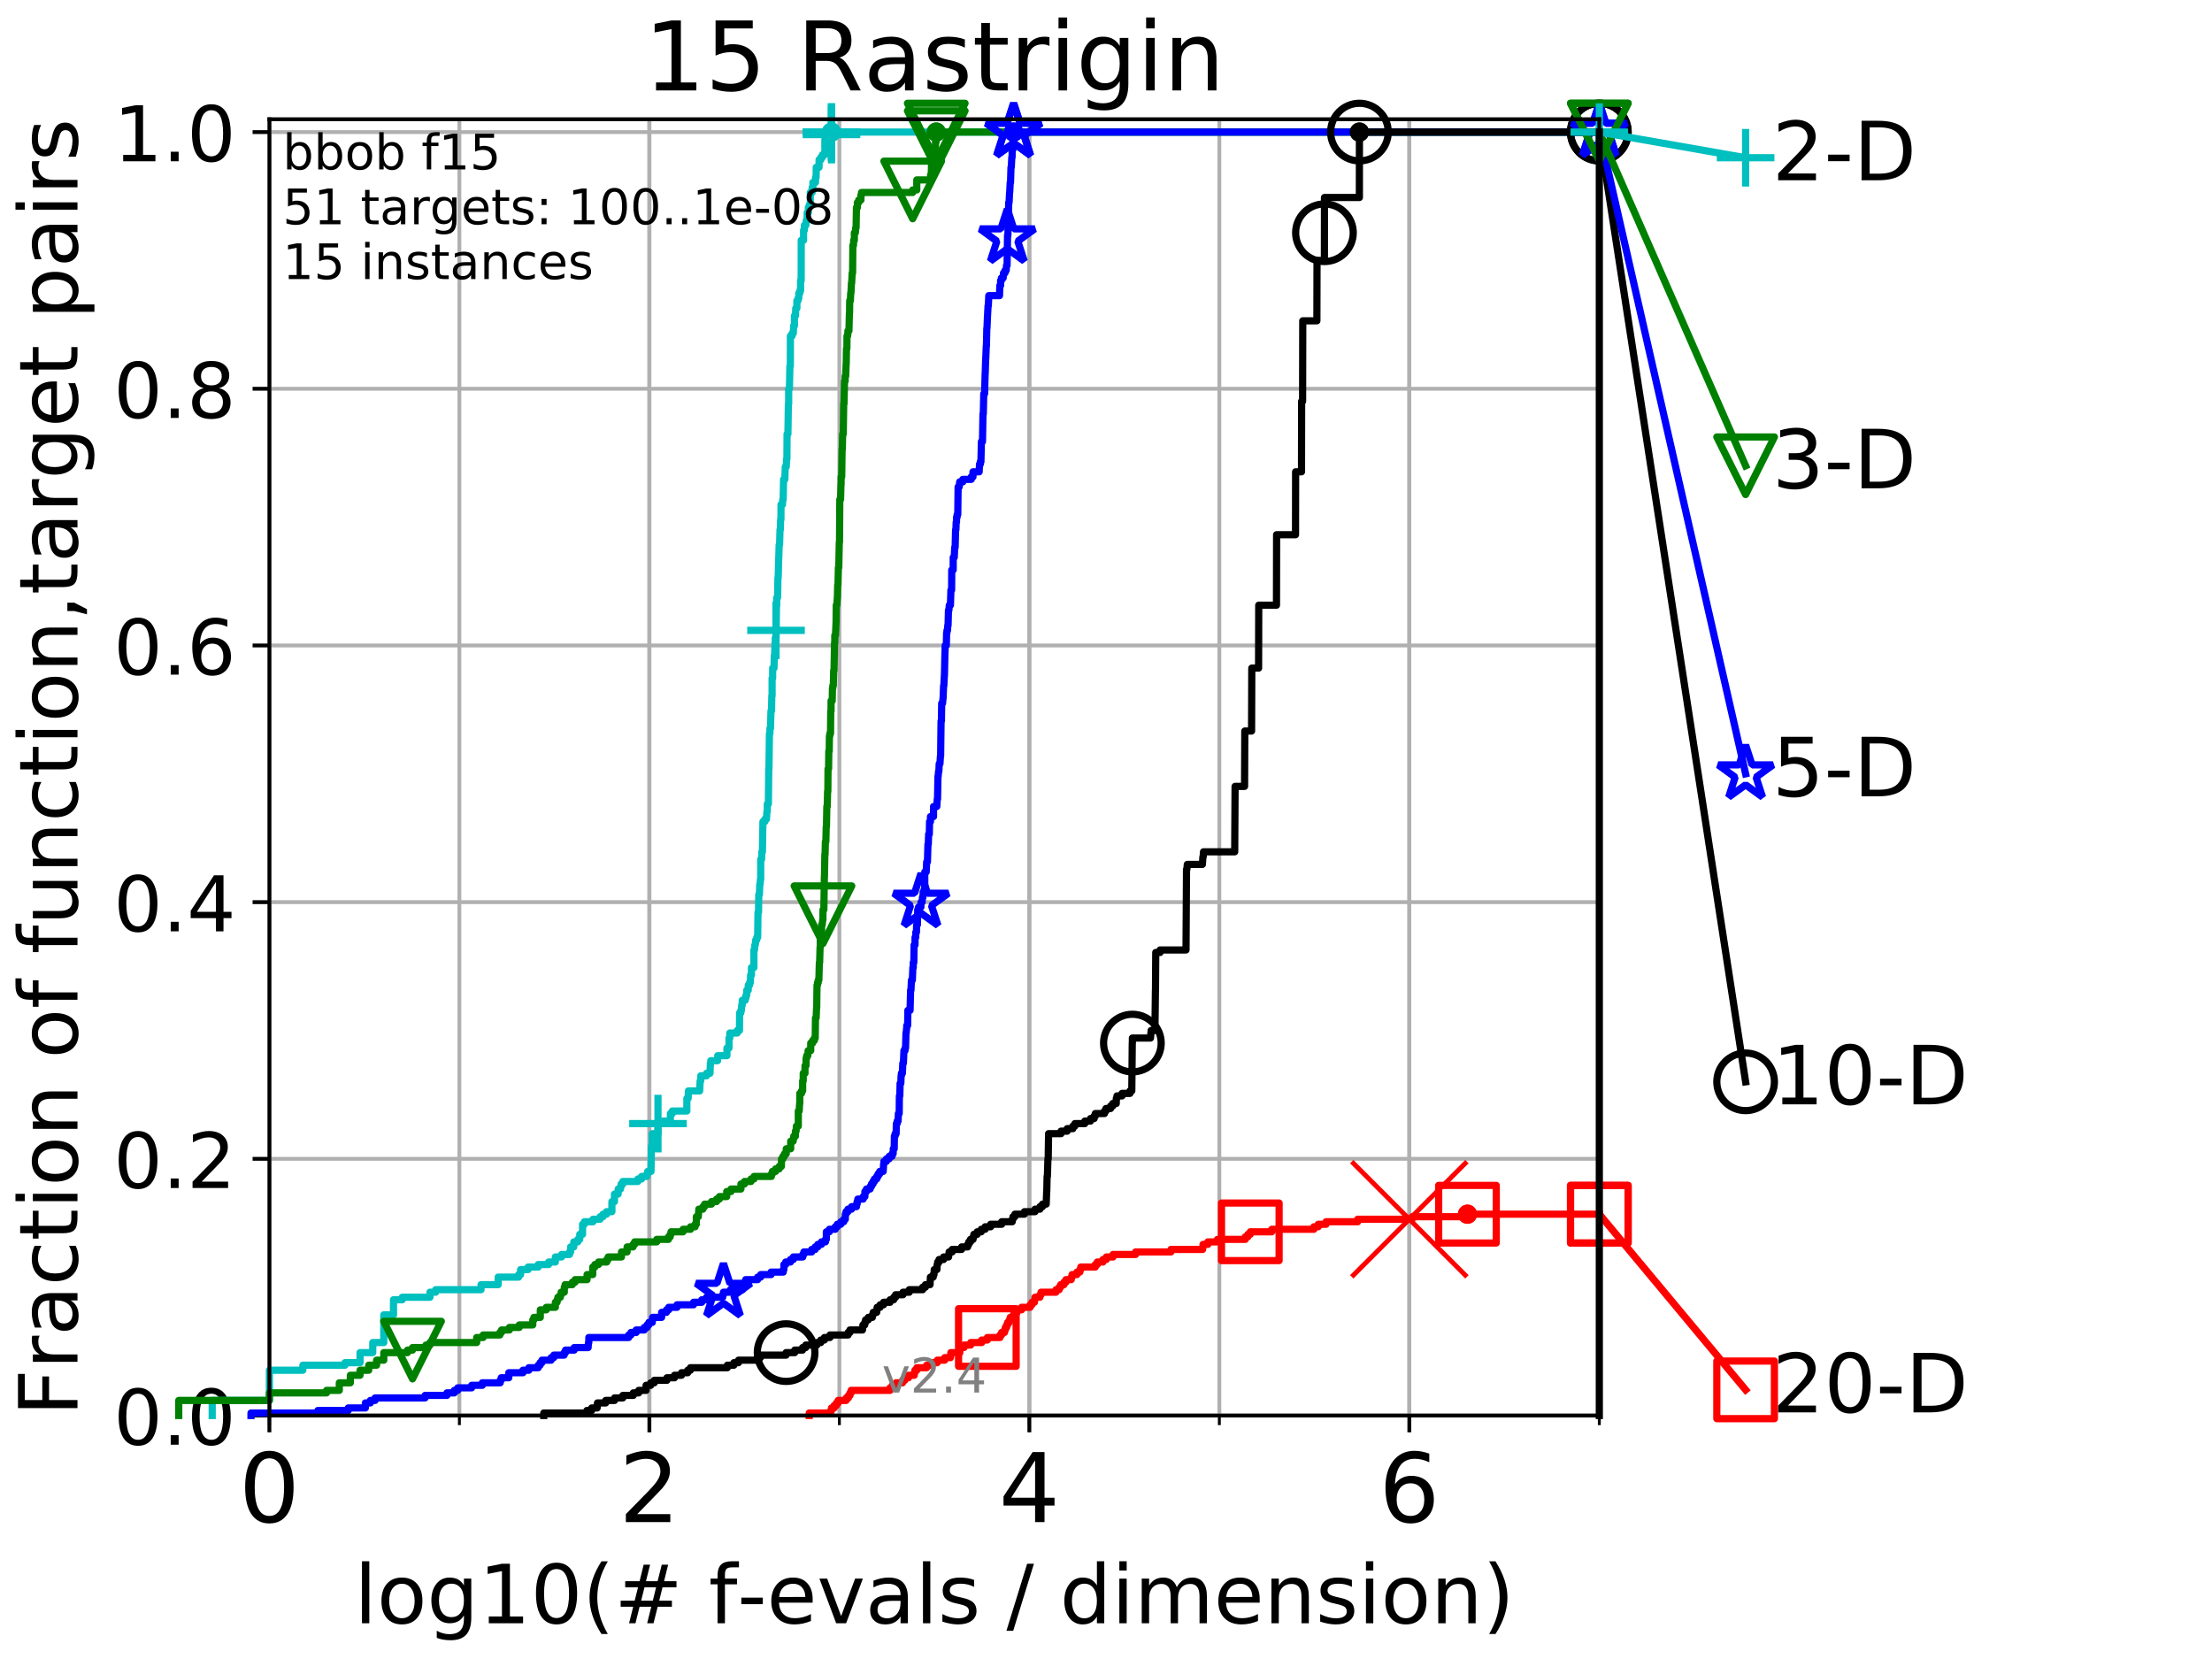 <?xml version="1.0" encoding="utf-8" standalone="no"?>
<!DOCTYPE svg PUBLIC "-//W3C//DTD SVG 1.1//EN"
  "http://www.w3.org/Graphics/SVG/1.1/DTD/svg11.dtd">
<!-- Created with matplotlib (http://matplotlib.org/) -->
<svg height="345.6pt" version="1.1" viewBox="0 0 460.8 345.6" width="460.8pt" xmlns="http://www.w3.org/2000/svg" xmlns:xlink="http://www.w3.org/1999/xlink">
 <defs>
  <style type="text/css">
*{stroke-linecap:butt;stroke-linejoin:round;}
  </style>
 </defs>
 <g id="figure_1">
  <g id="patch_1">
   <path d="M 0 345.6 
L 460.8 345.6 
L 460.8 0 
L 0 0 
z
" style="fill:#ffffff;"/>
  </g>
  <g id="axes_1">
   <g id="patch_2">
    <path d="M 56.12 294.88 
L 333.168 294.88 
L 333.168 24.84 
L 56.12 24.84 
z
" style="fill:#ffffff;"/>
   </g>
   <g id="matplotlib.axis_1">
    <g id="xtick_1">
     <g id="line2d_1">
      <path clip-path="url(#p8159278989)" d="M 56.12 294.88 
L 56.12 24.84 
" style="fill:none;stroke:#b0b0b0;stroke-linecap:square;stroke-width:0.8;"/>
     </g>
     <g id="line2d_2">
      <defs>
       <path d="M 0 0 
L 0 3.5 
" id="mad714f3954" style="stroke:#000000;stroke-width:0.8;"/>
      </defs>
      <g>
       <use style="stroke:#000000;stroke-width:0.8;" x="56.12" xlink:href="#mad714f3954" y="294.88"/>
      </g>
     </g>
     <g id="text_1">
      <!-- 0 -->
      <defs>
       <path d="M 31.781 66.406 
Q 24.172 66.406 20.328 58.906 
Q 16.5 51.422 16.5 36.375 
Q 16.5 21.391 20.328 13.891 
Q 24.172 6.391 31.781 6.391 
Q 39.453 6.391 43.281 13.891 
Q 47.125 21.391 47.125 36.375 
Q 47.125 51.422 43.281 58.906 
Q 39.453 66.406 31.781 66.406 
z
M 31.781 74.219 
Q 44.047 74.219 50.516 64.516 
Q 56.984 54.828 56.984 36.375 
Q 56.984 17.969 50.516 8.266 
Q 44.047 -1.422 31.781 -1.422 
Q 19.531 -1.422 13.062 8.266 
Q 6.594 17.969 6.594 36.375 
Q 6.594 54.828 13.062 64.516 
Q 19.531 74.219 31.781 74.219 
z
" id="DejaVuSans-30"/>
      </defs>
      <g transform="translate(49.758 317.077)scale(0.2 -0.2)">
       <use xlink:href="#DejaVuSans-30"/>
      </g>
     </g>
    </g>
    <g id="xtick_2">
     <g id="line2d_3">
      <path clip-path="url(#p8159278989)" d="M 135.277 294.88 
L 135.277 24.84 
" style="fill:none;stroke:#b0b0b0;stroke-linecap:square;stroke-width:0.8;"/>
     </g>
     <g id="line2d_4">
      <g>
       <use style="stroke:#000000;stroke-width:0.8;" x="135.277" xlink:href="#mad714f3954" y="294.88"/>
      </g>
     </g>
     <g id="text_2">
      <!-- 2 -->
      <defs>
       <path d="M 19.188 8.297 
L 53.609 8.297 
L 53.609 0 
L 7.328 0 
L 7.328 8.297 
Q 12.938 14.109 22.625 23.891 
Q 32.328 33.688 34.812 36.531 
Q 39.547 41.844 41.422 45.531 
Q 43.312 49.219 43.312 52.781 
Q 43.312 58.594 39.234 62.25 
Q 35.156 65.922 28.609 65.922 
Q 23.969 65.922 18.812 64.312 
Q 13.672 62.703 7.812 59.422 
L 7.812 69.391 
Q 13.766 71.781 18.938 73 
Q 24.125 74.219 28.422 74.219 
Q 39.75 74.219 46.484 68.547 
Q 53.219 62.891 53.219 53.422 
Q 53.219 48.922 51.531 44.891 
Q 49.859 40.875 45.406 35.406 
Q 44.188 33.984 37.641 27.219 
Q 31.109 20.453 19.188 8.297 
z
" id="DejaVuSans-32"/>
      </defs>
      <g transform="translate(128.914 317.077)scale(0.2 -0.2)">
       <use xlink:href="#DejaVuSans-32"/>
      </g>
     </g>
    </g>
    <g id="xtick_3">
     <g id="line2d_5">
      <path clip-path="url(#p8159278989)" d="M 214.433 294.88 
L 214.433 24.84 
" style="fill:none;stroke:#b0b0b0;stroke-linecap:square;stroke-width:0.8;"/>
     </g>
     <g id="line2d_6">
      <g>
       <use style="stroke:#000000;stroke-width:0.8;" x="214.433" xlink:href="#mad714f3954" y="294.88"/>
      </g>
     </g>
     <g id="text_3">
      <!-- 4 -->
      <defs>
       <path d="M 37.797 64.312 
L 12.891 25.391 
L 37.797 25.391 
z
M 35.203 72.906 
L 47.609 72.906 
L 47.609 25.391 
L 58.016 25.391 
L 58.016 17.188 
L 47.609 17.188 
L 47.609 0 
L 37.797 0 
L 37.797 17.188 
L 4.891 17.188 
L 4.891 26.703 
z
" id="DejaVuSans-34"/>
      </defs>
      <g transform="translate(208.071 317.077)scale(0.2 -0.2)">
       <use xlink:href="#DejaVuSans-34"/>
      </g>
     </g>
    </g>
    <g id="xtick_4">
     <g id="line2d_7">
      <path clip-path="url(#p8159278989)" d="M 293.59 294.88 
L 293.59 24.84 
" style="fill:none;stroke:#b0b0b0;stroke-linecap:square;stroke-width:0.8;"/>
     </g>
     <g id="line2d_8">
      <g>
       <use style="stroke:#000000;stroke-width:0.8;" x="293.59" xlink:href="#mad714f3954" y="294.88"/>
      </g>
     </g>
     <g id="text_4">
      <!-- 6 -->
      <defs>
       <path d="M 33.016 40.375 
Q 26.375 40.375 22.484 35.828 
Q 18.609 31.297 18.609 23.391 
Q 18.609 15.531 22.484 10.953 
Q 26.375 6.391 33.016 6.391 
Q 39.656 6.391 43.531 10.953 
Q 47.406 15.531 47.406 23.391 
Q 47.406 31.297 43.531 35.828 
Q 39.656 40.375 33.016 40.375 
z
M 52.594 71.297 
L 52.594 62.312 
Q 48.875 64.062 45.094 64.984 
Q 41.312 65.922 37.594 65.922 
Q 27.828 65.922 22.672 59.328 
Q 17.531 52.734 16.797 39.406 
Q 19.672 43.656 24.016 45.922 
Q 28.375 48.188 33.594 48.188 
Q 44.578 48.188 50.953 41.516 
Q 57.328 34.859 57.328 23.391 
Q 57.328 12.156 50.688 5.359 
Q 44.047 -1.422 33.016 -1.422 
Q 20.359 -1.422 13.672 8.266 
Q 6.984 17.969 6.984 36.375 
Q 6.984 53.656 15.188 63.938 
Q 23.391 74.219 37.203 74.219 
Q 40.922 74.219 44.703 73.484 
Q 48.484 72.75 52.594 71.297 
z
" id="DejaVuSans-36"/>
      </defs>
      <g transform="translate(287.227 317.077)scale(0.2 -0.2)">
       <use xlink:href="#DejaVuSans-36"/>
      </g>
     </g>
    </g>
    <g id="xtick_5">
     <g id="line2d_9">
      <path clip-path="url(#p8159278989)" d="M 56.12 294.88 
L 56.12 24.84 
" style="fill:none;stroke:#b0b0b0;stroke-linecap:square;stroke-width:0.8;"/>
     </g>
     <g id="line2d_10">
      <defs>
       <path d="M 0 0 
L 0 2 
" id="mc94e175165" style="stroke:#000000;stroke-width:0.6;"/>
      </defs>
      <g>
       <use style="stroke:#000000;stroke-width:0.6;" x="56.12" xlink:href="#mc94e175165" y="294.88"/>
      </g>
     </g>
    </g>
    <g id="xtick_6">
     <g id="line2d_11">
      <path clip-path="url(#p8159278989)" d="M 95.698 294.88 
L 95.698 24.84 
" style="fill:none;stroke:#b0b0b0;stroke-linecap:square;stroke-width:0.8;"/>
     </g>
     <g id="line2d_12">
      <g>
       <use style="stroke:#000000;stroke-width:0.6;" x="95.698" xlink:href="#mc94e175165" y="294.88"/>
      </g>
     </g>
    </g>
    <g id="xtick_7">
     <g id="line2d_13">
      <path clip-path="url(#p8159278989)" d="M 135.277 294.88 
L 135.277 24.84 
" style="fill:none;stroke:#b0b0b0;stroke-linecap:square;stroke-width:0.8;"/>
     </g>
     <g id="line2d_14">
      <g>
       <use style="stroke:#000000;stroke-width:0.6;" x="135.277" xlink:href="#mc94e175165" y="294.88"/>
      </g>
     </g>
    </g>
    <g id="xtick_8">
     <g id="line2d_15">
      <path clip-path="url(#p8159278989)" d="M 174.855 294.88 
L 174.855 24.84 
" style="fill:none;stroke:#b0b0b0;stroke-linecap:square;stroke-width:0.8;"/>
     </g>
     <g id="line2d_16">
      <g>
       <use style="stroke:#000000;stroke-width:0.6;" x="174.855" xlink:href="#mc94e175165" y="294.88"/>
      </g>
     </g>
    </g>
    <g id="xtick_9">
     <g id="line2d_17">
      <path clip-path="url(#p8159278989)" d="M 214.433 294.88 
L 214.433 24.84 
" style="fill:none;stroke:#b0b0b0;stroke-linecap:square;stroke-width:0.8;"/>
     </g>
     <g id="line2d_18">
      <g>
       <use style="stroke:#000000;stroke-width:0.6;" x="214.433" xlink:href="#mc94e175165" y="294.88"/>
      </g>
     </g>
    </g>
    <g id="xtick_10">
     <g id="line2d_19">
      <path clip-path="url(#p8159278989)" d="M 254.011 294.88 
L 254.011 24.84 
" style="fill:none;stroke:#b0b0b0;stroke-linecap:square;stroke-width:0.8;"/>
     </g>
     <g id="line2d_20">
      <g>
       <use style="stroke:#000000;stroke-width:0.6;" x="254.011" xlink:href="#mc94e175165" y="294.88"/>
      </g>
     </g>
    </g>
    <g id="xtick_11">
     <g id="line2d_21">
      <path clip-path="url(#p8159278989)" d="M 293.59 294.88 
L 293.59 24.84 
" style="fill:none;stroke:#b0b0b0;stroke-linecap:square;stroke-width:0.8;"/>
     </g>
     <g id="line2d_22">
      <g>
       <use style="stroke:#000000;stroke-width:0.6;" x="293.59" xlink:href="#mc94e175165" y="294.88"/>
      </g>
     </g>
    </g>
    <g id="xtick_12">
     <g id="line2d_23">
      <path clip-path="url(#p8159278989)" d="M 333.168 294.88 
L 333.168 24.84 
" style="fill:none;stroke:#b0b0b0;stroke-linecap:square;stroke-width:0.8;"/>
     </g>
     <g id="line2d_24">
      <g>
       <use style="stroke:#000000;stroke-width:0.6;" x="333.168" xlink:href="#mc94e175165" y="294.88"/>
      </g>
     </g>
    </g>
    <g id="text_5">
     <!-- log10(# f-evals / dimension) -->
     <defs>
      <path d="M 9.422 75.984 
L 18.406 75.984 
L 18.406 0 
L 9.422 0 
z
" id="DejaVuSans-6c"/>
      <path d="M 30.609 48.391 
Q 23.391 48.391 19.188 42.75 
Q 14.984 37.109 14.984 27.297 
Q 14.984 17.484 19.156 11.844 
Q 23.344 6.203 30.609 6.203 
Q 37.797 6.203 41.984 11.859 
Q 46.188 17.531 46.188 27.297 
Q 46.188 37.016 41.984 42.703 
Q 37.797 48.391 30.609 48.391 
z
M 30.609 56 
Q 42.328 56 49.016 48.375 
Q 55.719 40.766 55.719 27.297 
Q 55.719 13.875 49.016 6.219 
Q 42.328 -1.422 30.609 -1.422 
Q 18.844 -1.422 12.172 6.219 
Q 5.516 13.875 5.516 27.297 
Q 5.516 40.766 12.172 48.375 
Q 18.844 56 30.609 56 
z
" id="DejaVuSans-6f"/>
      <path d="M 45.406 27.984 
Q 45.406 37.75 41.375 43.109 
Q 37.359 48.484 30.078 48.484 
Q 22.859 48.484 18.828 43.109 
Q 14.797 37.75 14.797 27.984 
Q 14.797 18.266 18.828 12.891 
Q 22.859 7.516 30.078 7.516 
Q 37.359 7.516 41.375 12.891 
Q 45.406 18.266 45.406 27.984 
z
M 54.391 6.781 
Q 54.391 -7.172 48.188 -13.984 
Q 42 -20.797 29.203 -20.797 
Q 24.469 -20.797 20.266 -20.094 
Q 16.062 -19.391 12.109 -17.922 
L 12.109 -9.188 
Q 16.062 -11.328 19.922 -12.344 
Q 23.781 -13.375 27.781 -13.375 
Q 36.625 -13.375 41.016 -8.766 
Q 45.406 -4.156 45.406 5.172 
L 45.406 9.625 
Q 42.625 4.781 38.281 2.391 
Q 33.938 0 27.875 0 
Q 17.828 0 11.672 7.656 
Q 5.516 15.328 5.516 27.984 
Q 5.516 40.672 11.672 48.328 
Q 17.828 56 27.875 56 
Q 33.938 56 38.281 53.609 
Q 42.625 51.219 45.406 46.391 
L 45.406 54.688 
L 54.391 54.688 
z
" id="DejaVuSans-67"/>
      <path d="M 12.406 8.297 
L 28.516 8.297 
L 28.516 63.922 
L 10.984 60.406 
L 10.984 69.391 
L 28.422 72.906 
L 38.281 72.906 
L 38.281 8.297 
L 54.391 8.297 
L 54.391 0 
L 12.406 0 
z
" id="DejaVuSans-31"/>
      <path d="M 31 75.875 
Q 24.469 64.656 21.281 53.656 
Q 18.109 42.672 18.109 31.391 
Q 18.109 20.125 21.312 9.062 
Q 24.516 -2 31 -13.188 
L 23.188 -13.188 
Q 15.875 -1.703 12.234 9.375 
Q 8.594 20.453 8.594 31.391 
Q 8.594 42.281 12.203 53.312 
Q 15.828 64.359 23.188 75.875 
z
" id="DejaVuSans-28"/>
      <path d="M 51.125 44 
L 36.922 44 
L 32.812 27.688 
L 47.125 27.688 
z
M 43.797 71.781 
L 38.719 51.516 
L 52.984 51.516 
L 58.109 71.781 
L 65.922 71.781 
L 60.891 51.516 
L 76.125 51.516 
L 76.125 44 
L 58.984 44 
L 54.984 27.688 
L 70.516 27.688 
L 70.516 20.219 
L 53.078 20.219 
L 48 0 
L 40.188 0 
L 45.219 20.219 
L 30.906 20.219 
L 25.875 0 
L 18.016 0 
L 23.094 20.219 
L 7.719 20.219 
L 7.719 27.688 
L 24.906 27.688 
L 29 44 
L 13.281 44 
L 13.281 51.516 
L 30.906 51.516 
L 35.891 71.781 
z
" id="DejaVuSans-23"/>
      <path id="DejaVuSans-20"/>
      <path d="M 37.109 75.984 
L 37.109 68.5 
L 28.516 68.5 
Q 23.688 68.5 21.797 66.547 
Q 19.922 64.594 19.922 59.516 
L 19.922 54.688 
L 34.719 54.688 
L 34.719 47.703 
L 19.922 47.703 
L 19.922 0 
L 10.891 0 
L 10.891 47.703 
L 2.297 47.703 
L 2.297 54.688 
L 10.891 54.688 
L 10.891 58.5 
Q 10.891 67.625 15.141 71.797 
Q 19.391 75.984 28.609 75.984 
z
" id="DejaVuSans-66"/>
      <path d="M 4.891 31.391 
L 31.203 31.391 
L 31.203 23.391 
L 4.891 23.391 
z
" id="DejaVuSans-2d"/>
      <path d="M 56.203 29.594 
L 56.203 25.203 
L 14.891 25.203 
Q 15.484 15.922 20.484 11.062 
Q 25.484 6.203 34.422 6.203 
Q 39.594 6.203 44.453 7.469 
Q 49.312 8.734 54.109 11.281 
L 54.109 2.781 
Q 49.266 0.734 44.188 -0.344 
Q 39.109 -1.422 33.891 -1.422 
Q 20.797 -1.422 13.156 6.188 
Q 5.516 13.812 5.516 26.812 
Q 5.516 40.234 12.766 48.109 
Q 20.016 56 32.328 56 
Q 43.359 56 49.781 48.891 
Q 56.203 41.797 56.203 29.594 
z
M 47.219 32.234 
Q 47.125 39.594 43.094 43.984 
Q 39.062 48.391 32.422 48.391 
Q 24.906 48.391 20.391 44.141 
Q 15.875 39.891 15.188 32.172 
z
" id="DejaVuSans-65"/>
      <path d="M 2.984 54.688 
L 12.5 54.688 
L 29.594 8.797 
L 46.688 54.688 
L 56.203 54.688 
L 35.688 0 
L 23.484 0 
z
" id="DejaVuSans-76"/>
      <path d="M 34.281 27.484 
Q 23.391 27.484 19.188 25 
Q 14.984 22.516 14.984 16.5 
Q 14.984 11.719 18.141 8.906 
Q 21.297 6.109 26.703 6.109 
Q 34.188 6.109 38.703 11.406 
Q 43.219 16.703 43.219 25.484 
L 43.219 27.484 
z
M 52.203 31.203 
L 52.203 0 
L 43.219 0 
L 43.219 8.297 
Q 40.141 3.328 35.547 0.953 
Q 30.953 -1.422 24.312 -1.422 
Q 15.922 -1.422 10.953 3.297 
Q 6 8.016 6 15.922 
Q 6 25.141 12.172 29.828 
Q 18.359 34.516 30.609 34.516 
L 43.219 34.516 
L 43.219 35.406 
Q 43.219 41.609 39.141 45 
Q 35.062 48.391 27.688 48.391 
Q 23 48.391 18.547 47.266 
Q 14.109 46.141 10.016 43.891 
L 10.016 52.203 
Q 14.938 54.109 19.578 55.047 
Q 24.219 56 28.609 56 
Q 40.484 56 46.344 49.844 
Q 52.203 43.703 52.203 31.203 
z
" id="DejaVuSans-61"/>
      <path d="M 44.281 53.078 
L 44.281 44.578 
Q 40.484 46.531 36.375 47.5 
Q 32.281 48.484 27.875 48.484 
Q 21.188 48.484 17.844 46.438 
Q 14.5 44.391 14.5 40.281 
Q 14.5 37.156 16.891 35.375 
Q 19.281 33.594 26.516 31.984 
L 29.594 31.297 
Q 39.156 29.25 43.188 25.516 
Q 47.219 21.781 47.219 15.094 
Q 47.219 7.469 41.188 3.016 
Q 35.156 -1.422 24.609 -1.422 
Q 20.219 -1.422 15.453 -0.562 
Q 10.688 0.297 5.422 2 
L 5.422 11.281 
Q 10.406 8.688 15.234 7.391 
Q 20.062 6.109 24.812 6.109 
Q 31.156 6.109 34.562 8.281 
Q 37.984 10.453 37.984 14.406 
Q 37.984 18.062 35.516 20.016 
Q 33.062 21.969 24.703 23.781 
L 21.578 24.516 
Q 13.234 26.266 9.516 29.906 
Q 5.812 33.547 5.812 39.891 
Q 5.812 47.609 11.281 51.797 
Q 16.75 56 26.812 56 
Q 31.781 56 36.172 55.266 
Q 40.578 54.547 44.281 53.078 
z
" id="DejaVuSans-73"/>
      <path d="M 25.391 72.906 
L 33.688 72.906 
L 8.297 -9.281 
L 0 -9.281 
z
" id="DejaVuSans-2f"/>
      <path d="M 45.406 46.391 
L 45.406 75.984 
L 54.391 75.984 
L 54.391 0 
L 45.406 0 
L 45.406 8.203 
Q 42.578 3.328 38.25 0.953 
Q 33.938 -1.422 27.875 -1.422 
Q 17.969 -1.422 11.734 6.484 
Q 5.516 14.406 5.516 27.297 
Q 5.516 40.188 11.734 48.094 
Q 17.969 56 27.875 56 
Q 33.938 56 38.25 53.625 
Q 42.578 51.266 45.406 46.391 
z
M 14.797 27.297 
Q 14.797 17.391 18.875 11.75 
Q 22.953 6.109 30.078 6.109 
Q 37.203 6.109 41.297 11.75 
Q 45.406 17.391 45.406 27.297 
Q 45.406 37.203 41.297 42.844 
Q 37.203 48.484 30.078 48.484 
Q 22.953 48.484 18.875 42.844 
Q 14.797 37.203 14.797 27.297 
z
" id="DejaVuSans-64"/>
      <path d="M 9.422 54.688 
L 18.406 54.688 
L 18.406 0 
L 9.422 0 
z
M 9.422 75.984 
L 18.406 75.984 
L 18.406 64.594 
L 9.422 64.594 
z
" id="DejaVuSans-69"/>
      <path d="M 52 44.188 
Q 55.375 50.25 60.062 53.125 
Q 64.75 56 71.094 56 
Q 79.641 56 84.281 50.016 
Q 88.922 44.047 88.922 33.016 
L 88.922 0 
L 79.891 0 
L 79.891 32.719 
Q 79.891 40.578 77.094 44.375 
Q 74.312 48.188 68.609 48.188 
Q 61.625 48.188 57.562 43.547 
Q 53.516 38.922 53.516 30.906 
L 53.516 0 
L 44.484 0 
L 44.484 32.719 
Q 44.484 40.625 41.703 44.406 
Q 38.922 48.188 33.109 48.188 
Q 26.219 48.188 22.156 43.531 
Q 18.109 38.875 18.109 30.906 
L 18.109 0 
L 9.078 0 
L 9.078 54.688 
L 18.109 54.688 
L 18.109 46.188 
Q 21.188 51.219 25.484 53.609 
Q 29.781 56 35.688 56 
Q 41.656 56 45.828 52.969 
Q 50 49.953 52 44.188 
z
" id="DejaVuSans-6d"/>
      <path d="M 54.891 33.016 
L 54.891 0 
L 45.906 0 
L 45.906 32.719 
Q 45.906 40.484 42.875 44.328 
Q 39.844 48.188 33.797 48.188 
Q 26.516 48.188 22.312 43.547 
Q 18.109 38.922 18.109 30.906 
L 18.109 0 
L 9.078 0 
L 9.078 54.688 
L 18.109 54.688 
L 18.109 46.188 
Q 21.344 51.125 25.703 53.562 
Q 30.078 56 35.797 56 
Q 45.219 56 50.047 50.172 
Q 54.891 44.344 54.891 33.016 
z
" id="DejaVuSans-6e"/>
      <path d="M 8.016 75.875 
L 15.828 75.875 
Q 23.141 64.359 26.781 53.312 
Q 30.422 42.281 30.422 31.391 
Q 30.422 20.453 26.781 9.375 
Q 23.141 -1.703 15.828 -13.188 
L 8.016 -13.188 
Q 14.5 -2 17.703 9.062 
Q 20.906 20.125 20.906 31.391 
Q 20.906 42.672 17.703 53.656 
Q 14.5 64.656 8.016 75.875 
z
" id="DejaVuSans-29"/>
     </defs>
     <g transform="translate(73.803 338.154)scale(0.17 -0.17)">
      <use xlink:href="#DejaVuSans-6c"/>
      <use x="27.783" xlink:href="#DejaVuSans-6f"/>
      <use x="88.965" xlink:href="#DejaVuSans-67"/>
      <use x="152.441" xlink:href="#DejaVuSans-31"/>
      <use x="216.064" xlink:href="#DejaVuSans-30"/>
      <use x="279.688" xlink:href="#DejaVuSans-28"/>
      <use x="318.701" xlink:href="#DejaVuSans-23"/>
      <use x="402.49" xlink:href="#DejaVuSans-20"/>
      <use x="434.277" xlink:href="#DejaVuSans-66"/>
      <use x="469.404" xlink:href="#DejaVuSans-2d"/>
      <use x="505.488" xlink:href="#DejaVuSans-65"/>
      <use x="567.012" xlink:href="#DejaVuSans-76"/>
      <use x="626.191" xlink:href="#DejaVuSans-61"/>
      <use x="687.471" xlink:href="#DejaVuSans-6c"/>
      <use x="715.254" xlink:href="#DejaVuSans-73"/>
      <use x="767.354" xlink:href="#DejaVuSans-20"/>
      <use x="799.141" xlink:href="#DejaVuSans-2f"/>
      <use x="832.832" xlink:href="#DejaVuSans-20"/>
      <use x="864.619" xlink:href="#DejaVuSans-64"/>
      <use x="928.096" xlink:href="#DejaVuSans-69"/>
      <use x="955.879" xlink:href="#DejaVuSans-6d"/>
      <use x="1053.291" xlink:href="#DejaVuSans-65"/>
      <use x="1114.814" xlink:href="#DejaVuSans-6e"/>
      <use x="1178.193" xlink:href="#DejaVuSans-73"/>
      <use x="1230.293" xlink:href="#DejaVuSans-69"/>
      <use x="1258.076" xlink:href="#DejaVuSans-6f"/>
      <use x="1319.258" xlink:href="#DejaVuSans-6e"/>
      <use x="1382.637" xlink:href="#DejaVuSans-29"/>
     </g>
    </g>
   </g>
   <g id="matplotlib.axis_2">
    <g id="ytick_1">
     <g id="line2d_25">
      <path clip-path="url(#p8159278989)" d="M 56.12 294.88 
L 333.168 294.88 
" style="fill:none;stroke:#b0b0b0;stroke-linecap:square;stroke-width:0.8;"/>
     </g>
     <g id="line2d_26">
      <defs>
       <path d="M 0 0 
L -3.5 0 
" id="me4697528ac" style="stroke:#000000;stroke-width:0.8;"/>
      </defs>
      <g>
       <use style="stroke:#000000;stroke-width:0.8;" x="56.12" xlink:href="#me4697528ac" y="294.88"/>
      </g>
     </g>
     <g id="text_6">
      <!-- 0.0 -->
      <defs>
       <path d="M 10.688 12.406 
L 21 12.406 
L 21 0 
L 10.688 0 
z
" id="DejaVuSans-2e"/>
      </defs>
      <g transform="translate(23.675 300.959)scale(0.16 -0.16)">
       <use xlink:href="#DejaVuSans-30"/>
       <use x="63.623" xlink:href="#DejaVuSans-2e"/>
       <use x="95.41" xlink:href="#DejaVuSans-30"/>
      </g>
     </g>
    </g>
    <g id="ytick_2">
     <g id="line2d_27">
      <path clip-path="url(#p8159278989)" d="M 56.12 241.407 
L 333.168 241.407 
" style="fill:none;stroke:#b0b0b0;stroke-linecap:square;stroke-width:0.8;"/>
     </g>
     <g id="line2d_28">
      <g>
       <use style="stroke:#000000;stroke-width:0.8;" x="56.12" xlink:href="#me4697528ac" y="241.407"/>
      </g>
     </g>
     <g id="text_7">
      <!-- 0.2 -->
      <g transform="translate(23.675 247.485)scale(0.16 -0.16)">
       <use xlink:href="#DejaVuSans-30"/>
       <use x="63.623" xlink:href="#DejaVuSans-2e"/>
       <use x="95.41" xlink:href="#DejaVuSans-32"/>
      </g>
     </g>
    </g>
    <g id="ytick_3">
     <g id="line2d_29">
      <path clip-path="url(#p8159278989)" d="M 56.12 187.933 
L 333.168 187.933 
" style="fill:none;stroke:#b0b0b0;stroke-linecap:square;stroke-width:0.8;"/>
     </g>
     <g id="line2d_30">
      <g>
       <use style="stroke:#000000;stroke-width:0.8;" x="56.12" xlink:href="#me4697528ac" y="187.933"/>
      </g>
     </g>
     <g id="text_8">
      <!-- 0.4 -->
      <g transform="translate(23.675 194.012)scale(0.16 -0.16)">
       <use xlink:href="#DejaVuSans-30"/>
       <use x="63.623" xlink:href="#DejaVuSans-2e"/>
       <use x="95.41" xlink:href="#DejaVuSans-34"/>
      </g>
     </g>
    </g>
    <g id="ytick_4">
     <g id="line2d_31">
      <path clip-path="url(#p8159278989)" d="M 56.12 134.46 
L 333.168 134.46 
" style="fill:none;stroke:#b0b0b0;stroke-linecap:square;stroke-width:0.8;"/>
     </g>
     <g id="line2d_32">
      <g>
       <use style="stroke:#000000;stroke-width:0.8;" x="56.12" xlink:href="#me4697528ac" y="134.46"/>
      </g>
     </g>
     <g id="text_9">
      <!-- 0.6 -->
      <g transform="translate(23.675 140.539)scale(0.16 -0.16)">
       <use xlink:href="#DejaVuSans-30"/>
       <use x="63.623" xlink:href="#DejaVuSans-2e"/>
       <use x="95.41" xlink:href="#DejaVuSans-36"/>
      </g>
     </g>
    </g>
    <g id="ytick_5">
     <g id="line2d_33">
      <path clip-path="url(#p8159278989)" d="M 56.12 80.987 
L 333.168 80.987 
" style="fill:none;stroke:#b0b0b0;stroke-linecap:square;stroke-width:0.8;"/>
     </g>
     <g id="line2d_34">
      <g>
       <use style="stroke:#000000;stroke-width:0.8;" x="56.12" xlink:href="#me4697528ac" y="80.987"/>
      </g>
     </g>
     <g id="text_10">
      <!-- 0.8 -->
      <defs>
       <path d="M 31.781 34.625 
Q 24.75 34.625 20.719 30.859 
Q 16.703 27.094 16.703 20.516 
Q 16.703 13.922 20.719 10.156 
Q 24.75 6.391 31.781 6.391 
Q 38.812 6.391 42.859 10.172 
Q 46.922 13.969 46.922 20.516 
Q 46.922 27.094 42.891 30.859 
Q 38.875 34.625 31.781 34.625 
z
M 21.922 38.812 
Q 15.578 40.375 12.031 44.719 
Q 8.5 49.078 8.5 55.328 
Q 8.5 64.062 14.719 69.141 
Q 20.953 74.219 31.781 74.219 
Q 42.672 74.219 48.875 69.141 
Q 55.078 64.062 55.078 55.328 
Q 55.078 49.078 51.531 44.719 
Q 48 40.375 41.703 38.812 
Q 48.828 37.156 52.797 32.312 
Q 56.781 27.484 56.781 20.516 
Q 56.781 9.906 50.312 4.234 
Q 43.844 -1.422 31.781 -1.422 
Q 19.734 -1.422 13.25 4.234 
Q 6.781 9.906 6.781 20.516 
Q 6.781 27.484 10.781 32.312 
Q 14.797 37.156 21.922 38.812 
z
M 18.312 54.391 
Q 18.312 48.734 21.844 45.562 
Q 25.391 42.391 31.781 42.391 
Q 38.141 42.391 41.719 45.562 
Q 45.312 48.734 45.312 54.391 
Q 45.312 60.062 41.719 63.234 
Q 38.141 66.406 31.781 66.406 
Q 25.391 66.406 21.844 63.234 
Q 18.312 60.062 18.312 54.391 
z
" id="DejaVuSans-38"/>
      </defs>
      <g transform="translate(23.675 87.066)scale(0.16 -0.16)">
       <use xlink:href="#DejaVuSans-30"/>
       <use x="63.623" xlink:href="#DejaVuSans-2e"/>
       <use x="95.41" xlink:href="#DejaVuSans-38"/>
      </g>
     </g>
    </g>
    <g id="ytick_6">
     <g id="line2d_35">
      <path clip-path="url(#p8159278989)" d="M 56.12 27.514 
L 333.168 27.514 
" style="fill:none;stroke:#b0b0b0;stroke-linecap:square;stroke-width:0.8;"/>
     </g>
     <g id="line2d_36">
      <g>
       <use style="stroke:#000000;stroke-width:0.8;" x="56.12" xlink:href="#me4697528ac" y="27.514"/>
      </g>
     </g>
     <g id="text_11">
      <!-- 1.0 -->
      <g transform="translate(23.675 33.592)scale(0.16 -0.16)">
       <use xlink:href="#DejaVuSans-31"/>
       <use x="63.623" xlink:href="#DejaVuSans-2e"/>
       <use x="95.41" xlink:href="#DejaVuSans-30"/>
      </g>
     </g>
    </g>
    <g id="text_12">
     <!-- Fraction of function,target pairs -->
     <defs>
      <path d="M 9.812 72.906 
L 51.703 72.906 
L 51.703 64.594 
L 19.672 64.594 
L 19.672 43.109 
L 48.578 43.109 
L 48.578 34.812 
L 19.672 34.812 
L 19.672 0 
L 9.812 0 
z
" id="DejaVuSans-46"/>
      <path d="M 41.109 46.297 
Q 39.594 47.172 37.812 47.578 
Q 36.031 48 33.891 48 
Q 26.266 48 22.188 43.047 
Q 18.109 38.094 18.109 28.812 
L 18.109 0 
L 9.078 0 
L 9.078 54.688 
L 18.109 54.688 
L 18.109 46.188 
Q 20.953 51.172 25.484 53.578 
Q 30.031 56 36.531 56 
Q 37.453 56 38.578 55.875 
Q 39.703 55.766 41.062 55.516 
z
" id="DejaVuSans-72"/>
      <path d="M 48.781 52.594 
L 48.781 44.188 
Q 44.969 46.297 41.141 47.344 
Q 37.312 48.391 33.406 48.391 
Q 24.656 48.391 19.812 42.844 
Q 14.984 37.312 14.984 27.297 
Q 14.984 17.281 19.812 11.734 
Q 24.656 6.203 33.406 6.203 
Q 37.312 6.203 41.141 7.25 
Q 44.969 8.297 48.781 10.406 
L 48.781 2.094 
Q 45.016 0.344 40.984 -0.531 
Q 36.969 -1.422 32.422 -1.422 
Q 20.062 -1.422 12.781 6.344 
Q 5.516 14.109 5.516 27.297 
Q 5.516 40.672 12.859 48.328 
Q 20.219 56 33.016 56 
Q 37.156 56 41.109 55.141 
Q 45.062 54.297 48.781 52.594 
z
" id="DejaVuSans-63"/>
      <path d="M 18.312 70.219 
L 18.312 54.688 
L 36.812 54.688 
L 36.812 47.703 
L 18.312 47.703 
L 18.312 18.016 
Q 18.312 11.328 20.141 9.422 
Q 21.969 7.516 27.594 7.516 
L 36.812 7.516 
L 36.812 0 
L 27.594 0 
Q 17.188 0 13.234 3.875 
Q 9.281 7.766 9.281 18.016 
L 9.281 47.703 
L 2.688 47.703 
L 2.688 54.688 
L 9.281 54.688 
L 9.281 70.219 
z
" id="DejaVuSans-74"/>
      <path d="M 8.5 21.578 
L 8.5 54.688 
L 17.484 54.688 
L 17.484 21.922 
Q 17.484 14.156 20.5 10.266 
Q 23.531 6.391 29.594 6.391 
Q 36.859 6.391 41.078 11.031 
Q 45.312 15.672 45.312 23.688 
L 45.312 54.688 
L 54.297 54.688 
L 54.297 0 
L 45.312 0 
L 45.312 8.406 
Q 42.047 3.422 37.719 1 
Q 33.406 -1.422 27.688 -1.422 
Q 18.266 -1.422 13.375 4.438 
Q 8.5 10.297 8.5 21.578 
z
M 31.109 56 
z
" id="DejaVuSans-75"/>
      <path d="M 11.719 12.406 
L 22.016 12.406 
L 22.016 4 
L 14.016 -11.625 
L 7.719 -11.625 
L 11.719 4 
z
" id="DejaVuSans-2c"/>
      <path d="M 18.109 8.203 
L 18.109 -20.797 
L 9.078 -20.797 
L 9.078 54.688 
L 18.109 54.688 
L 18.109 46.391 
Q 20.953 51.266 25.266 53.625 
Q 29.594 56 35.594 56 
Q 45.562 56 51.781 48.094 
Q 58.016 40.188 58.016 27.297 
Q 58.016 14.406 51.781 6.484 
Q 45.562 -1.422 35.594 -1.422 
Q 29.594 -1.422 25.266 0.953 
Q 20.953 3.328 18.109 8.203 
z
M 48.688 27.297 
Q 48.688 37.203 44.609 42.844 
Q 40.531 48.484 33.406 48.484 
Q 26.266 48.484 22.188 42.844 
Q 18.109 37.203 18.109 27.297 
Q 18.109 17.391 22.188 11.75 
Q 26.266 6.109 33.406 6.109 
Q 40.531 6.109 44.609 11.75 
Q 48.688 17.391 48.688 27.297 
z
" id="DejaVuSans-70"/>
     </defs>
     <g transform="translate(16.14 294.999)rotate(-90)scale(0.17 -0.17)">
      <use xlink:href="#DejaVuSans-46"/>
      <use x="57.41" xlink:href="#DejaVuSans-72"/>
      <use x="98.523" xlink:href="#DejaVuSans-61"/>
      <use x="159.803" xlink:href="#DejaVuSans-63"/>
      <use x="214.783" xlink:href="#DejaVuSans-74"/>
      <use x="253.992" xlink:href="#DejaVuSans-69"/>
      <use x="281.775" xlink:href="#DejaVuSans-6f"/>
      <use x="342.957" xlink:href="#DejaVuSans-6e"/>
      <use x="406.336" xlink:href="#DejaVuSans-20"/>
      <use x="438.123" xlink:href="#DejaVuSans-6f"/>
      <use x="499.305" xlink:href="#DejaVuSans-66"/>
      <use x="534.51" xlink:href="#DejaVuSans-20"/>
      <use x="566.297" xlink:href="#DejaVuSans-66"/>
      <use x="601.502" xlink:href="#DejaVuSans-75"/>
      <use x="664.881" xlink:href="#DejaVuSans-6e"/>
      <use x="728.26" xlink:href="#DejaVuSans-63"/>
      <use x="783.24" xlink:href="#DejaVuSans-74"/>
      <use x="822.449" xlink:href="#DejaVuSans-69"/>
      <use x="850.232" xlink:href="#DejaVuSans-6f"/>
      <use x="911.414" xlink:href="#DejaVuSans-6e"/>
      <use x="974.793" xlink:href="#DejaVuSans-2c"/>
      <use x="1006.58" xlink:href="#DejaVuSans-74"/>
      <use x="1045.789" xlink:href="#DejaVuSans-61"/>
      <use x="1107.068" xlink:href="#DejaVuSans-72"/>
      <use x="1148.166" xlink:href="#DejaVuSans-67"/>
      <use x="1211.643" xlink:href="#DejaVuSans-65"/>
      <use x="1273.166" xlink:href="#DejaVuSans-74"/>
      <use x="1312.375" xlink:href="#DejaVuSans-20"/>
      <use x="1344.162" xlink:href="#DejaVuSans-70"/>
      <use x="1407.639" xlink:href="#DejaVuSans-61"/>
      <use x="1468.918" xlink:href="#DejaVuSans-69"/>
      <use x="1496.701" xlink:href="#DejaVuSans-72"/>
      <use x="1537.814" xlink:href="#DejaVuSans-73"/>
     </g>
    </g>
   </g>
   <g id="line2d_37">
    <defs>
     <path d="M 0 1.5 
C 0.398 1.5 0.779 1.342 1.061 1.061 
C 1.342 0.779 1.5 0.398 1.5 0 
C 1.5 -0.398 1.342 -0.779 1.061 -1.061 
C 0.779 -1.342 0.398 -1.5 0 -1.5 
C -0.398 -1.5 -0.779 -1.342 -1.061 -1.061 
C -1.342 -0.779 -1.5 -0.398 -1.5 0 
C -1.5 0.398 -1.342 0.779 -1.061 1.061 
C -0.779 1.342 -0.398 1.5 0 1.5 
z
" id="ma5c963a8fe" style="stroke:#00bfbf;"/>
    </defs>
    <g>
     <use style="fill:#00bfbf;stroke:#00bfbf;" x="173.215" xlink:href="#ma5c963a8fe" y="27.514"/>
     <use style="fill:#00bfbf;stroke:#00bfbf;" x="173.215" xlink:href="#ma5c963a8fe" y="27.514"/>
    </g>
   </g>
   <g id="line2d_38">
    <path d="M 44.206 294.88 
L 44.206 291.735 
L 56.12 291.735 
L 56.12 285.444 
L 63.089 285.444 
L 63.089 284.395 
L 71.87 284.395 
L 71.87 283.871 
L 75.004 283.871 
L 75.004 281.774 
L 77.653 281.774 
L 77.653 279.677 
L 79.949 279.677 
L 79.949 273.91 
L 81.973 273.91 
L 81.973 270.765 
L 83.784 270.765 
L 83.784 270.24 
L 89.568 270.24 
L 89.568 269.192 
L 90.753 269.192 
L 90.753 268.668 
L 100.208 268.668 
L 100.208 267.619 
L 103.777 267.619 
L 103.777 266.046 
L 108.037 266.046 
L 108.037 265.522 
L 108.451 265.522 
L 108.451 264.474 
L 110.015 264.474 
L 110.015 263.949 
L 112.122 263.949 
L 112.122 263.425 
L 114.293 263.425 
L 114.293 262.901 
L 115.691 262.901 
L 115.691 261.852 
L 116.984 261.852 
L 116.984 261.328 
L 118.645 261.328 
L 118.645 260.804 
L 118.87 260.804 
L 118.87 259.755 
L 119.527 259.755 
L 119.527 258.707 
L 120.365 258.707 
L 120.365 258.183 
L 120.77 258.183 
L 120.77 257.134 
L 121.359 257.134 
L 121.359 255.037 
L 121.741 255.037 
L 121.741 254.513 
L 123.533 254.513 
L 123.533 253.989 
L 125.001 253.989 
L 125.001 253.464 
L 125.615 253.464 
L 125.615 252.94 
L 126.352 252.94 
L 126.352 252.416 
L 127.471 252.416 
L 127.471 250.319 
L 128.004 250.319 
L 128.004 248.746 
L 128.773 248.746 
L 128.773 247.698 
L 129.268 247.698 
L 129.268 247.173 
L 129.39 247.173 
L 129.39 246.649 
L 129.749 246.649 
L 129.749 246.125 
L 132.883 246.125 
L 132.883 245.601 
L 133.655 245.601 
L 133.655 245.076 
L 134.753 245.076 
L 134.753 244.552 
L 134.929 244.552 
L 134.929 244.028 
L 135.617 244.028 
L 135.701 238.785 
L 135.868 238.785 
L 135.868 236.164 
L 137.07 236.164 
L 137.07 234.067 
L 138.122 234.067 
L 138.122 233.543 
L 139.654 233.543 
L 139.654 231.97 
L 140.049 231.97 
L 140.049 231.446 
L 143.085 231.446 
L 143.085 228.825 
L 143.355 228.825 
L 143.409 227.252 
L 145.758 227.252 
L 145.851 225.155 
L 145.99 225.155 
L 145.99 224.107 
L 147.191 224.107 
L 147.191 223.582 
L 147.906 223.582 
L 147.988 221.485 
L 148.07 221.485 
L 148.07 220.961 
L 149.481 220.961 
L 149.518 219.913 
L 151.434 219.913 
L 151.434 218.34 
L 151.865 218.34 
L 151.865 216.243 
L 152.028 216.243 
L 152.028 215.194 
L 153.577 215.194 
L 153.577 214.67 
L 154.045 214.67 
L 154.074 211 
L 154.331 211 
L 154.331 210.476 
L 154.444 210.476 
L 154.501 209.428 
L 154.613 209.428 
L 154.613 208.379 
L 155.243 208.379 
L 155.243 207.855 
L 155.403 207.855 
L 155.403 207.331 
L 155.562 207.331 
L 155.562 206.282 
L 155.876 206.282 
L 155.876 205.234 
L 156.134 205.234 
L 156.134 204.709 
L 156.312 204.709 
L 156.362 203.137 
L 156.538 203.137 
L 156.538 201.564 
L 157.054 201.564 
L 157.054 197.894 
L 157.174 197.894 
L 157.246 196.846 
L 157.342 196.846 
L 157.437 195.797 
L 157.648 195.797 
L 157.648 195.273 
L 157.835 195.273 
L 157.904 190.03 
L 158.019 190.03 
L 158.064 186.361 
L 158.201 186.361 
L 158.269 184.264 
L 158.336 184.264 
L 158.403 183.215 
L 158.47 183.215 
L 158.47 179.021 
L 158.648 179.021 
L 158.714 177.449 
L 158.823 177.449 
L 158.932 171.158 
L 159.34 171.158 
L 159.34 170.633 
L 159.676 170.633 
L 159.759 169.061 
L 159.841 169.061 
L 159.841 167.488 
L 160.066 167.488 
L 160.147 160.148 
L 160.188 160.148 
L 160.288 152.809 
L 160.388 152.809 
L 160.388 151.76 
L 160.507 151.76 
L 160.606 148.091 
L 160.724 148.091 
L 160.782 144.945 
L 160.841 144.945 
L 160.841 141.275 
L 160.957 141.275 
L 160.957 139.178 
L 161.244 139.178 
L 161.301 136.557 
L 161.376 136.557 
L 161.451 133.936 
L 161.507 133.936 
L 161.507 132.887 
L 161.656 132.887 
L 161.749 126.072 
L 161.804 126.072 
L 161.804 124.499 
L 161.986 124.499 
L 162.059 120.306 
L 162.113 120.306 
L 162.221 116.112 
L 162.239 116.112 
L 162.31 113.49 
L 162.399 113.49 
L 162.488 110.345 
L 162.558 110.345 
L 162.611 108.248 
L 162.681 108.248 
L 162.698 105.102 
L 163.009 105.102 
L 163.061 104.054 
L 163.146 104.054 
L 163.23 99.86 
L 163.499 99.86 
L 163.582 97.239 
L 163.796 97.239 
L 163.845 95.666 
L 163.926 95.666 
L 163.958 90.423 
L 164.136 90.423 
L 164.232 84.132 
L 164.295 84.132 
L 164.295 80.987 
L 164.453 80.987 
L 164.548 76.269 
L 164.641 76.269 
L 164.657 69.978 
L 165.011 69.978 
L 165.011 69.453 
L 165.253 69.453 
L 165.328 67.881 
L 165.492 67.881 
L 165.492 65.784 
L 165.713 65.784 
L 165.771 64.211 
L 166.003 64.211 
L 166.003 62.638 
L 166.245 62.638 
L 166.245 62.114 
L 166.401 62.114 
L 166.401 61.066 
L 166.624 61.066 
L 166.624 60.541 
L 166.776 60.541 
L 166.776 58.444 
L 166.899 58.444 
L 166.913 50.056 
L 167.397 50.056 
L 167.397 47.959 
L 167.569 47.959 
L 167.569 46.911 
L 167.881 46.911 
L 167.971 45.862 
L 168.15 45.862 
L 168.15 44.29 
L 168.389 44.29 
L 168.389 43.241 
L 168.576 43.241 
L 168.576 42.717 
L 168.798 42.717 
L 168.798 40.096 
L 169.184 40.096 
L 169.184 39.047 
L 169.339 39.047 
L 169.339 37.999 
L 169.887 37.999 
L 169.887 36.95 
L 170.013 36.95 
L 170.036 34.853 
L 170.628 34.853 
L 170.628 33.28 
L 171.009 33.28 
L 171.009 32.756 
L 171.328 32.756 
L 171.328 32.232 
L 171.837 32.232 
L 171.837 29.086 
L 172.382 29.086 
L 172.382 28.038 
L 173.215 28.038 
L 173.215 27.514 
L 333.168 27.514 
L 333.168 27.514 
" style="fill:none;stroke:#00bfbf;stroke-linecap:square;stroke-width:1.5;"/>
   </g>
   <g id="line2d_39">
    <defs>
     <path d="M -6 0 
L 6 0 
M 0 6 
L 0 -6 
" id="mc7818ccb6d" style="stroke:#00bfbf;stroke-width:1.5;"/>
    </defs>
    <g>
     <use style="fill-opacity:0;stroke:#00bfbf;stroke-width:1.5;" x="137.07" xlink:href="#mc7818ccb6d" y="234.067"/>
     <use style="fill-opacity:0;stroke:#00bfbf;stroke-width:1.5;" x="161.656" xlink:href="#mc7818ccb6d" y="131.315"/>
     <use style="fill-opacity:0;stroke:#00bfbf;stroke-width:1.5;" x="173.215" xlink:href="#mc7818ccb6d" y="28.038"/>
     <use style="fill-opacity:0;stroke:#00bfbf;stroke-width:1.5;" x="173.215" xlink:href="#mc7818ccb6d" y="27.514"/>
     <use style="fill-opacity:0;stroke:#00bfbf;stroke-width:1.5;" x="173.215" xlink:href="#mc7818ccb6d" y="27.514"/>
     <use style="fill-opacity:0;stroke:#00bfbf;stroke-width:1.5;" x="333.168" xlink:href="#mc7818ccb6d" y="27.514"/>
    </g>
   </g>
   <g id="line2d_40">
    <path style="fill:none;stroke:#00bfbf;stroke-linecap:square;stroke-width:1.5;"/>
    <g/>
   </g>
   <g id="line2d_41">
    <defs>
     <path d="M 0 1.5 
C 0.398 1.5 0.779 1.342 1.061 1.061 
C 1.342 0.779 1.5 0.398 1.5 0 
C 1.5 -0.398 1.342 -0.779 1.061 -1.061 
C 0.779 -1.342 0.398 -1.5 0 -1.5 
C -0.398 -1.5 -0.779 -1.342 -1.061 -1.061 
C -1.342 -0.779 -1.5 -0.398 -1.5 0 
C -1.5 0.398 -1.342 0.779 -1.061 1.061 
C -0.779 1.342 -0.398 1.5 0 1.5 
z
" id="mf36c95d7c5" style="stroke:#008000;"/>
    </defs>
    <g>
     <use style="fill:#008000;stroke:#008000;" x="195.038" xlink:href="#mf36c95d7c5" y="27.514"/>
     <use style="fill:#008000;stroke:#008000;" x="195.038" xlink:href="#mf36c95d7c5" y="27.514"/>
    </g>
   </g>
   <g id="line2d_42">
    <path d="M 37.236 294.88 
L 37.236 291.735 
L 56.12 291.735 
L 56.12 290.162 
L 68.034 290.162 
L 68.034 289.638 
L 70.684 289.638 
L 70.684 288.065 
L 72.979 288.065 
L 72.979 286.492 
L 75.004 286.492 
L 75.004 285.444 
L 76.815 285.444 
L 76.815 284.395 
L 78.453 284.395 
L 78.453 283.347 
L 79.949 283.347 
L 79.949 281.774 
L 84.893 281.774 
L 84.893 281.25 
L 85.935 281.25 
L 85.935 280.725 
L 88.729 280.725 
L 88.729 280.201 
L 89.568 280.201 
L 89.568 279.677 
L 99.303 279.677 
L 99.303 278.628 
L 100.643 278.628 
L 100.643 278.104 
L 104.131 278.104 
L 104.131 277.58 
L 104.479 277.58 
L 104.479 277.056 
L 106.117 277.056 
L 106.117 276.531 
L 108.176 276.531 
L 108.176 276.007 
L 110.983 276.007 
L 110.983 274.959 
L 111.217 274.959 
L 111.217 274.434 
L 112.557 274.434 
L 112.557 272.862 
L 113.8 272.862 
L 113.8 272.337 
L 115.691 272.337 
L 115.691 271.289 
L 116.046 271.289 
L 116.046 270.765 
L 116.22 270.765 
L 116.22 270.24 
L 116.733 270.24 
L 116.733 269.716 
L 116.901 269.716 
L 116.901 269.192 
L 117.556 269.192 
L 117.556 268.143 
L 117.716 268.143 
L 117.716 267.619 
L 119.238 267.619 
L 119.238 267.095 
L 119.811 267.095 
L 119.811 266.571 
L 122.299 266.571 
L 122.299 265.522 
L 123.477 265.522 
L 123.477 263.949 
L 123.926 263.949 
L 123.926 263.425 
L 124.685 263.425 
L 124.685 262.901 
L 126.4 262.901 
L 126.4 262.377 
L 126.686 262.377 
L 126.686 261.852 
L 129.47 261.852 
L 129.47 260.804 
L 130.635 260.804 
L 130.635 259.755 
L 131.865 259.755 
L 131.865 259.231 
L 132.211 259.231 
L 132.211 258.707 
L 136.81 258.707 
L 136.81 258.183 
L 139.249 258.183 
L 139.249 257.658 
L 139.609 257.658 
L 139.609 257.134 
L 139.786 257.134 
L 139.786 256.61 
L 142.284 256.61 
L 142.284 256.086 
L 143.849 256.086 
L 143.849 255.561 
L 144.797 255.561 
L 144.797 255.037 
L 145.059 255.037 
L 145.059 253.464 
L 145.475 253.464 
L 145.57 251.892 
L 146.429 251.892 
L 146.429 251.367 
L 146.785 251.367 
L 146.785 250.843 
L 148.219 250.843 
L 148.219 250.319 
L 149.266 250.319 
L 149.266 249.795 
L 149.865 249.795 
L 149.865 249.27 
L 151.389 249.27 
L 151.389 248.222 
L 152.285 248.222 
L 152.285 247.698 
L 154.35 247.698 
L 154.35 246.649 
L 155.09 246.649 
L 155.09 246.125 
L 156.446 246.125 
L 156.446 245.601 
L 157.07 245.601 
L 157.07 245.076 
L 160.691 245.076 
L 160.691 244.552 
L 160.899 244.552 
L 160.899 244.028 
L 161.57 244.028 
L 161.57 243.504 
L 162.322 243.504 
L 162.322 242.979 
L 162.779 242.979 
L 162.803 241.407 
L 163.1 241.407 
L 163.1 240.882 
L 163.415 240.882 
L 163.415 240.358 
L 163.79 240.358 
L 163.79 239.31 
L 164.714 239.31 
L 164.714 237.737 
L 165.233 237.737 
L 165.233 237.213 
L 165.353 237.213 
L 165.353 236.689 
L 165.698 236.689 
L 165.698 235.64 
L 165.844 235.64 
L 165.902 234.592 
L 166.302 234.592 
L 166.302 231.446 
L 166.49 231.446 
L 166.573 229.873 
L 166.61 229.873 
L 166.61 227.776 
L 166.968 227.776 
L 166.968 227.252 
L 167.202 227.252 
L 167.211 225.155 
L 167.326 225.155 
L 167.326 223.582 
L 167.695 223.582 
L 167.695 222.01 
L 167.903 222.01 
L 167.928 220.437 
L 168.048 220.437 
L 168.048 219.913 
L 168.285 219.913 
L 168.343 218.864 
L 168.887 218.864 
L 168.887 217.291 
L 169.28 217.291 
L 169.28 216.767 
L 169.648 216.767 
L 169.648 216.243 
L 169.826 216.243 
L 169.879 212.049 
L 170.017 212.049 
L 170.107 209.952 
L 170.138 209.952 
L 170.198 205.234 
L 170.303 205.234 
L 170.303 204.709 
L 170.444 204.709 
L 170.444 204.185 
L 170.584 204.185 
L 170.687 200.515 
L 170.745 200.515 
L 170.832 197.37 
L 170.875 197.37 
L 170.875 195.273 
L 170.991 195.273 
L 170.991 194.224 
L 171.155 194.224 
L 171.155 192.652 
L 171.282 192.652 
L 171.381 191.603 
L 171.43 191.603 
L 171.444 189.506 
L 171.624 189.506 
L 171.728 182.691 
L 171.748 182.691 
L 171.831 177.973 
L 171.878 177.973 
L 171.94 175.352 
L 172.041 175.352 
L 172.115 172.206 
L 172.169 172.206 
L 172.242 168.012 
L 172.329 168.012 
L 172.402 164.867 
L 172.455 164.867 
L 172.494 160.148 
L 172.612 160.148 
L 172.651 156.479 
L 172.742 156.479 
L 172.781 153.333 
L 172.865 153.333 
L 172.865 152.809 
L 173.012 152.809 
L 173.057 148.091 
L 173.126 148.091 
L 173.126 145.994 
L 173.365 145.994 
L 173.415 143.372 
L 173.484 143.372 
L 173.484 142.848 
L 173.595 142.848 
L 173.663 139.703 
L 173.742 139.703 
L 173.846 133.936 
L 173.895 133.936 
L 173.901 132.363 
L 174.051 132.363 
L 174.159 129.742 
L 174.171 129.742 
L 174.207 126.072 
L 174.325 126.072 
L 174.426 124.499 
L 174.443 124.499 
L 174.508 121.878 
L 174.566 121.878 
L 174.653 118.209 
L 174.734 118.209 
L 174.838 112.966 
L 174.889 112.966 
L 174.946 104.054 
L 175.105 104.054 
L 175.19 100.908 
L 175.218 100.908 
L 175.218 99.336 
L 175.346 99.336 
L 175.424 93.569 
L 175.474 93.569 
L 175.54 90.423 
L 175.666 90.423 
L 175.759 84.132 
L 175.824 84.132 
L 175.927 79.414 
L 176.061 79.414 
L 176.061 78.366 
L 176.172 78.366 
L 176.268 75.744 
L 176.289 75.744 
L 176.336 72.599 
L 176.425 72.599 
L 176.446 69.978 
L 176.587 69.978 
L 176.638 68.929 
L 176.849 68.929 
L 176.945 65.259 
L 176.976 65.259 
L 177.006 62.638 
L 177.152 62.638 
L 177.212 61.066 
L 177.267 61.066 
L 177.371 58.969 
L 177.416 58.969 
L 177.524 56.872 
L 177.612 56.872 
L 177.666 51.105 
L 177.797 51.105 
L 177.83 50.056 
L 177.974 50.056 
L 177.979 48.484 
L 178.188 48.484 
L 178.259 47.435 
L 178.338 47.435 
L 178.413 43.241 
L 178.608 43.241 
L 178.608 42.193 
L 178.882 42.193 
L 178.882 41.668 
L 179.351 41.668 
L 179.351 40.62 
L 179.466 40.62 
L 179.466 40.096 
L 190.128 40.096 
L 190.128 39.571 
L 190.983 39.571 
L 190.983 37.474 
L 193.853 37.474 
L 193.853 36.426 
L 194.002 36.426 
L 194.088 32.756 
L 194.559 32.756 
L 194.632 31.183 
L 194.754 31.183 
L 194.754 30.659 
L 194.876 30.659 
L 194.876 29.611 
L 195.001 29.611 
L 195.038 27.514 
L 333.168 27.514 
L 333.168 27.514 
" style="fill:none;stroke:#008000;stroke-linecap:square;stroke-width:1.5;"/>
   </g>
   <g id="line2d_43">
    <defs>
     <path d="M -0 6 
L 6 -6 
L -6 -6 
z
" id="m2189614323" style="stroke:#008000;stroke-linejoin:miter;stroke-width:1.5;"/>
    </defs>
    <g>
     <use style="fill-opacity:0;stroke:#008000;stroke-linejoin:miter;stroke-width:1.5;" x="85.935" xlink:href="#m2189614323" y="281.25"/>
     <use style="fill-opacity:0;stroke:#008000;stroke-linejoin:miter;stroke-width:1.5;" x="171.437" xlink:href="#m2189614323" y="190.555"/>
     <use style="fill-opacity:0;stroke:#008000;stroke-linejoin:miter;stroke-width:1.5;" x="190.128" xlink:href="#m2189614323" y="39.571"/>
     <use style="fill-opacity:0;stroke:#008000;stroke-linejoin:miter;stroke-width:1.5;" x="195.038" xlink:href="#m2189614323" y="29.086"/>
     <use style="fill-opacity:0;stroke:#008000;stroke-linejoin:miter;stroke-width:1.5;" x="195.038" xlink:href="#m2189614323" y="27.514"/>
     <use style="fill-opacity:0;stroke:#008000;stroke-linejoin:miter;stroke-width:1.5;" x="333.168" xlink:href="#m2189614323" y="27.514"/>
    </g>
   </g>
   <g id="line2d_44">
    <path style="fill:none;stroke:#008000;stroke-linecap:square;stroke-width:1.5;"/>
    <g/>
   </g>
   <g id="line2d_45">
    <defs>
     <path d="M 0 1.5 
C 0.398 1.5 0.779 1.342 1.061 1.061 
C 1.342 0.779 1.5 0.398 1.5 0 
C 1.5 -0.398 1.342 -0.779 1.061 -1.061 
C 0.779 -1.342 0.398 -1.5 0 -1.5 
C -0.398 -1.5 -0.779 -1.342 -1.061 -1.061 
C -1.342 -0.779 -1.5 -0.398 -1.5 0 
C -1.5 0.398 -1.342 0.779 -1.061 1.061 
C -0.779 1.342 -0.398 1.5 0 1.5 
z
" id="m084c21121f" style="stroke:#0000ff;"/>
    </defs>
    <g>
     <use style="fill:#0000ff;stroke:#0000ff;" x="211.156" xlink:href="#m084c21121f" y="27.514"/>
     <use style="fill:#0000ff;stroke:#0000ff;" x="211.156" xlink:href="#m084c21121f" y="27.514"/>
    </g>
   </g>
   <g id="line2d_46">
    <path d="M 52.284 294.88 
L 52.284 294.356 
L 66.223 294.356 
L 66.223 293.832 
L 72.544 293.832 
L 72.544 293.307 
L 76.113 293.307 
L 76.113 292.259 
L 77.155 292.259 
L 77.155 291.735 
L 78.137 291.735 
L 78.137 291.21 
L 88.556 291.21 
L 88.556 290.686 
L 93.106 290.686 
L 93.106 290.162 
L 94.635 290.162 
L 94.635 289.638 
L 95.351 289.638 
L 95.351 289.113 
L 98.249 289.113 
L 98.249 288.589 
L 100.47 288.589 
L 100.47 288.065 
L 104.201 288.065 
L 104.201 287.541 
L 104.41 287.541 
L 104.41 287.016 
L 105.991 287.016 
L 105.991 285.968 
L 108.935 285.968 
L 108.935 285.444 
L 110.164 285.444 
L 110.164 284.919 
L 112.122 284.919 
L 112.122 284.395 
L 112.514 284.395 
L 112.514 283.871 
L 112.898 283.871 
L 112.898 283.347 
L 114.81 283.347 
L 114.81 282.822 
L 115.366 282.822 
L 115.366 282.298 
L 117.524 282.298 
L 117.524 281.774 
L 117.811 281.774 
L 117.811 281.25 
L 119.613 281.25 
L 119.613 280.725 
L 122.517 280.725 
L 122.589 279.677 
L 122.661 279.677 
L 122.661 278.628 
L 130.962 278.628 
L 130.962 278.104 
L 131.441 278.104 
L 131.441 277.58 
L 132.523 277.58 
L 132.523 277.056 
L 134.213 277.056 
L 134.213 276.531 
L 134.788 276.531 
L 134.788 276.007 
L 135.173 276.007 
L 135.173 275.483 
L 135.884 275.483 
L 135.951 274.434 
L 137.828 274.434 
L 137.828 273.386 
L 138.835 273.386 
L 138.835 272.862 
L 139.304 272.862 
L 139.304 272.337 
L 141.035 272.337 
L 141.035 271.813 
L 144.478 271.813 
L 144.478 271.289 
L 146.2 271.289 
L 146.2 270.765 
L 147.191 270.765 
L 147.191 270.24 
L 150.552 270.24 
L 150.552 269.716 
L 150.707 269.716 
L 150.707 269.192 
L 152.157 269.192 
L 152.157 268.668 
L 154.691 268.668 
L 154.691 267.619 
L 155.334 267.619 
L 155.334 266.571 
L 157.83 266.571 
L 157.83 266.046 
L 158.466 266.046 
L 158.466 265.522 
L 160.634 265.522 
L 160.634 264.998 
L 163.166 264.998 
L 163.166 264.474 
L 163.301 264.474 
L 163.301 263.425 
L 163.674 263.425 
L 163.674 262.901 
L 164.666 262.901 
L 164.666 262.377 
L 165.271 262.377 
L 165.271 261.852 
L 167.232 261.852 
L 167.232 261.328 
L 167.461 261.328 
L 167.461 260.804 
L 169.093 260.804 
L 169.093 260.28 
L 169.823 260.28 
L 169.823 259.755 
L 170.362 259.755 
L 170.362 259.231 
L 171.118 259.231 
L 171.118 258.707 
L 171.96 258.707 
L 171.96 258.183 
L 172.142 258.183 
L 172.142 256.61 
L 172.763 256.61 
L 172.763 256.086 
L 173.999 256.086 
L 173.999 255.561 
L 174.423 255.561 
L 174.423 255.037 
L 175.162 255.037 
L 175.162 254.513 
L 175.775 254.513 
L 175.775 253.989 
L 176.098 253.989 
L 176.098 252.94 
L 176.241 252.94 
L 176.241 252.416 
L 176.639 252.416 
L 176.639 251.892 
L 177.397 251.892 
L 177.397 251.367 
L 178.419 251.367 
L 178.419 250.843 
L 178.555 250.843 
L 178.555 250.319 
L 178.693 250.319 
L 178.693 249.795 
L 179.813 249.795 
L 179.813 249.27 
L 180.175 249.27 
L 180.175 248.222 
L 180.495 248.222 
L 180.495 247.698 
L 181.268 247.698 
L 181.268 247.173 
L 181.538 247.173 
L 181.538 246.649 
L 181.856 246.649 
L 181.856 246.125 
L 182.158 246.125 
L 182.158 245.601 
L 182.634 245.601 
L 182.634 245.076 
L 182.916 245.076 
L 182.916 244.552 
L 183.257 244.552 
L 183.257 244.028 
L 183.98 244.028 
L 184.078 242.455 
L 184.135 242.455 
L 184.135 241.931 
L 184.665 241.931 
L 184.665 241.407 
L 185.227 241.407 
L 185.227 240.882 
L 185.824 240.882 
L 185.824 240.358 
L 186.057 240.358 
L 186.085 239.31 
L 186.283 239.31 
L 186.316 236.689 
L 186.466 236.689 
L 186.466 236.164 
L 186.678 236.164 
L 186.731 234.067 
L 186.894 234.067 
L 186.894 233.543 
L 187.089 233.543 
L 187.148 231.97 
L 187.319 231.97 
L 187.357 228.301 
L 187.45 228.301 
L 187.506 225.679 
L 187.66 225.679 
L 187.715 224.107 
L 187.777 224.107 
L 187.777 223.582 
L 187.983 223.582 
L 188.07 221.485 
L 188.194 221.485 
L 188.304 218.864 
L 188.53 218.864 
L 188.53 218.34 
L 188.643 218.34 
L 188.729 215.194 
L 188.771 215.194 
L 188.871 214.146 
L 188.891 214.146 
L 188.891 213.622 
L 189.08 213.622 
L 189.127 210.476 
L 189.586 210.476 
L 189.69 206.282 
L 189.768 206.282 
L 189.869 204.185 
L 190.058 204.185 
L 190.166 201.564 
L 190.25 201.564 
L 190.25 200.515 
L 190.365 200.515 
L 190.425 196.846 
L 190.62 196.846 
L 190.62 195.273 
L 190.769 195.273 
L 190.769 194.224 
L 190.91 194.224 
L 190.948 192.652 
L 191.11 192.652 
L 191.175 189.506 
L 191.341 189.506 
L 191.341 188.982 
L 191.837 188.982 
L 191.86 187.933 
L 192.09 187.933 
L 192.177 186.885 
L 192.279 186.885 
L 192.302 185.836 
L 192.516 185.836 
L 192.516 185.312 
L 192.638 185.312 
L 192.652 181.642 
L 192.948 181.642 
L 193.043 179.546 
L 193.202 179.546 
L 193.309 175.876 
L 193.378 175.876 
L 193.452 173.779 
L 193.592 173.779 
L 193.645 171.158 
L 193.833 171.158 
L 193.833 170.109 
L 194.471 170.109 
L 194.472 168.012 
L 195.154 168.012 
L 195.25 166.439 
L 195.307 166.439 
L 195.391 161.721 
L 195.435 161.721 
L 195.518 160.673 
L 195.584 160.673 
L 195.653 159.1 
L 195.812 159.1 
L 195.905 157.527 
L 195.95 157.527 
L 196.041 150.188 
L 196.117 150.188 
L 196.17 146.518 
L 196.348 146.518 
L 196.448 145.469 
L 196.462 145.469 
L 196.569 142.848 
L 196.621 142.848 
L 196.721 140.751 
L 196.743 140.751 
L 196.846 136.033 
L 196.861 136.033 
L 196.895 134.46 
L 197.142 134.46 
L 197.191 131.839 
L 197.271 131.839 
L 197.271 131.315 
L 197.384 131.315 
L 197.442 130.266 
L 197.501 130.266 
L 197.582 127.121 
L 197.674 127.121 
L 197.753 126.072 
L 197.992 126.072 
L 198.09 122.927 
L 198.239 122.927 
L 198.267 118.733 
L 198.567 118.733 
L 198.573 116.112 
L 198.789 116.112 
L 198.885 114.015 
L 198.976 114.015 
L 199.067 110.345 
L 199.135 110.345 
L 199.191 108.772 
L 199.257 108.772 
L 199.268 107.724 
L 199.384 107.724 
L 199.384 107.199 
L 199.52 107.199 
L 199.593 101.433 
L 199.818 101.433 
L 199.92 100.384 
L 200.571 100.384 
L 200.571 99.86 
L 202.33 99.86 
L 202.33 99.336 
L 202.689 99.336 
L 202.689 98.287 
L 203.979 98.287 
L 204.049 96.714 
L 204.214 96.714 
L 204.214 96.19 
L 204.345 96.19 
L 204.444 91.996 
L 204.67 91.996 
L 204.77 86.229 
L 204.841 86.229 
L 204.936 82.035 
L 205.111 82.035 
L 205.221 77.841 
L 205.238 77.841 
L 205.336 74.696 
L 205.354 74.696 
L 205.461 72.075 
L 205.492 72.075 
L 205.57 68.405 
L 205.606 68.405 
L 205.715 65.784 
L 205.722 65.784 
L 205.831 63.687 
L 205.886 63.687 
L 205.981 61.59 
L 208.217 61.59 
L 208.28 59.493 
L 208.443 59.493 
L 208.443 58.444 
L 208.61 58.444 
L 208.61 57.92 
L 208.975 57.92 
L 209.045 56.872 
L 209.352 56.872 
L 209.352 56.347 
L 209.606 56.347 
L 209.674 55.299 
L 209.792 55.299 
L 209.891 49.008 
L 209.962 49.008 
L 210.04 46.387 
L 210.076 46.387 
L 210.127 42.193 
L 210.21 42.193 
L 210.314 40.096 
L 210.338 40.096 
L 210.447 37.999 
L 210.511 37.999 
L 210.605 34.853 
L 210.672 34.853 
L 210.778 32.756 
L 210.84 32.756 
L 210.854 31.183 
L 210.994 31.183 
L 211.065 28.038 
L 211.156 28.038 
L 211.156 27.514 
L 333.168 27.514 
L 333.168 27.514 
" style="fill:none;stroke:#0000ff;stroke-linecap:square;stroke-width:1.5;"/>
   </g>
   <g id="line2d_47">
    <defs>
     <path d="M 0 -6 
L -1.347 -1.854 
L -5.706 -1.854 
L -2.18 0.708 
L -3.527 4.854 
L -0 2.292 
L 3.527 4.854 
L 2.18 0.708 
L 5.706 -1.854 
L 1.347 -1.854 
z
" id="m7a61dd51fa" style="stroke:#0000ff;stroke-linejoin:bevel;stroke-width:1.5;"/>
    </defs>
    <g>
     <use style="fill-opacity:0;stroke:#0000ff;stroke-linejoin:bevel;stroke-width:1.5;" x="150.707" xlink:href="#m7a61dd51fa" y="269.192"/>
     <use style="fill-opacity:0;stroke:#0000ff;stroke-linejoin:bevel;stroke-width:1.5;" x="191.86" xlink:href="#m7a61dd51fa" y="187.933"/>
     <use style="fill-opacity:0;stroke:#0000ff;stroke-linejoin:bevel;stroke-width:1.5;" x="209.845" xlink:href="#m7a61dd51fa" y="49.532"/>
     <use style="fill-opacity:0;stroke:#0000ff;stroke-linejoin:bevel;stroke-width:1.5;" x="211.156" xlink:href="#m7a61dd51fa" y="27.514"/>
     <use style="fill-opacity:0;stroke:#0000ff;stroke-linejoin:bevel;stroke-width:1.5;" x="211.156" xlink:href="#m7a61dd51fa" y="27.514"/>
     <use style="fill-opacity:0;stroke:#0000ff;stroke-linejoin:bevel;stroke-width:1.5;" x="333.168" xlink:href="#m7a61dd51fa" y="27.514"/>
    </g>
   </g>
   <g id="line2d_48">
    <path style="fill:none;stroke:#0000ff;stroke-linecap:square;stroke-width:1.5;"/>
    <g/>
   </g>
   <g id="line2d_49">
    <defs>
     <path d="M 0 1.5 
C 0.398 1.5 0.779 1.342 1.061 1.061 
C 1.342 0.779 1.5 0.398 1.5 0 
C 1.5 -0.398 1.342 -0.779 1.061 -1.061 
C 0.779 -1.342 0.398 -1.5 0 -1.5 
C -0.398 -1.5 -0.779 -1.342 -1.061 -1.061 
C -1.342 -0.779 -1.5 -0.398 -1.5 0 
C -1.5 0.398 -1.342 0.779 -1.061 1.061 
C -0.779 1.342 -0.398 1.5 0 1.5 
z
" id="me7dde73471" style="stroke:#000000;"/>
    </defs>
    <g>
     <use style="stroke:#000000;" x="283.195" xlink:href="#me7dde73471" y="27.514"/>
     <use style="stroke:#000000;" x="283.195" xlink:href="#me7dde73471" y="27.514"/>
    </g>
   </g>
   <g id="line2d_50">
    <path d="M 113.273 294.88 
L 113.273 294.356 
L 122.262 294.356 
L 122.262 293.832 
L 123.259 293.832 
L 123.259 293.307 
L 124.396 293.307 
L 124.461 292.259 
L 126.178 292.259 
L 126.178 291.735 
L 128.03 291.735 
L 128.03 291.21 
L 129.749 291.21 
L 129.749 290.686 
L 131.928 290.686 
L 131.928 290.162 
L 133.06 290.162 
L 133.06 289.638 
L 134.593 289.638 
L 134.593 288.589 
L 135.566 288.589 
L 135.566 288.065 
L 136.311 288.065 
L 136.311 287.541 
L 138.932 287.541 
L 138.932 287.016 
L 140.511 287.016 
L 140.511 286.492 
L 141.969 286.492 
L 141.969 285.968 
L 143.258 285.968 
L 143.258 285.444 
L 143.822 285.444 
L 143.822 284.919 
L 151.521 284.919 
L 151.521 284.395 
L 152.882 284.395 
L 152.882 283.871 
L 153.842 283.871 
L 153.842 283.347 
L 157.811 283.347 
L 157.811 282.822 
L 158.403 282.822 
L 158.403 282.298 
L 163.76 282.298 
L 163.76 281.774 
L 165.557 281.774 
L 165.557 281.25 
L 167.184 281.25 
L 167.184 280.725 
L 167.845 280.725 
L 167.845 280.201 
L 170.165 280.201 
L 170.165 279.677 
L 170.989 279.677 
L 170.989 279.153 
L 171.743 279.153 
L 171.743 278.628 
L 172.896 278.628 
L 172.896 278.104 
L 176.673 278.104 
L 176.673 277.58 
L 177.053 277.58 
L 177.053 277.056 
L 179.676 277.056 
L 179.762 276.007 
L 180.14 276.007 
L 180.14 275.483 
L 180.305 275.483 
L 180.305 274.959 
L 180.874 274.959 
L 180.874 274.434 
L 181.728 274.434 
L 181.728 273.91 
L 181.902 273.91 
L 181.902 273.386 
L 182.632 273.386 
L 182.724 272.337 
L 183.341 272.337 
L 183.341 271.813 
L 184.06 271.813 
L 184.06 271.289 
L 185.413 271.289 
L 185.413 270.765 
L 186.175 270.765 
L 186.175 270.24 
L 186.569 270.24 
L 186.569 269.716 
L 188.112 269.716 
L 188.112 269.192 
L 189.416 269.192 
L 189.416 268.668 
L 192.208 268.668 
L 192.208 268.143 
L 192.784 268.143 
L 192.784 267.619 
L 193.743 267.619 
L 193.819 266.046 
L 194.404 266.046 
L 194.404 265.522 
L 194.572 265.522 
L 194.622 264.474 
L 195.179 264.474 
L 195.224 263.425 
L 195.334 263.425 
L 195.334 262.901 
L 195.625 262.901 
L 195.625 262.377 
L 196.57 262.377 
L 196.57 261.852 
L 197.611 261.852 
L 197.72 260.804 
L 198.354 260.804 
L 198.354 260.28 
L 200.316 260.28 
L 200.316 259.755 
L 201.574 259.755 
L 201.574 259.231 
L 201.82 259.231 
L 201.82 258.707 
L 202.168 258.707 
L 202.168 258.183 
L 202.706 258.183 
L 202.706 257.658 
L 202.875 257.658 
L 202.875 257.134 
L 203.564 257.134 
L 203.564 256.61 
L 204.41 256.61 
L 204.41 256.086 
L 205.22 256.086 
L 205.22 255.561 
L 206.37 255.561 
L 206.37 255.037 
L 208.67 255.037 
L 208.67 254.513 
L 210.863 254.513 
L 210.863 253.989 
L 211.023 253.989 
L 211.023 253.464 
L 211.419 253.464 
L 211.419 252.94 
L 213.412 252.94 
L 213.412 252.416 
L 215.613 252.416 
L 215.613 251.892 
L 216.642 251.892 
L 216.642 251.367 
L 217.168 251.367 
L 217.168 250.843 
L 217.942 250.843 
L 218.043 248.222 
L 218.063 248.222 
L 218.13 245.076 
L 218.191 245.076 
L 218.302 241.407 
L 218.359 241.407 
L 218.439 236.164 
L 221.029 236.164 
L 221.029 235.64 
L 222.312 235.64 
L 222.312 235.116 
L 223.501 235.116 
L 223.501 234.592 
L 223.917 234.592 
L 223.917 234.067 
L 225.985 234.067 
L 225.985 233.543 
L 227.161 233.543 
L 227.161 233.019 
L 227.928 233.019 
L 227.928 232.495 
L 228.173 232.495 
L 228.173 231.97 
L 230.083 231.97 
L 230.083 231.446 
L 230.391 231.446 
L 230.391 230.922 
L 231.36 230.922 
L 231.36 230.398 
L 231.814 230.398 
L 231.814 229.873 
L 232.54 229.873 
L 232.543 228.825 
L 232.683 228.825 
L 232.683 228.301 
L 233.738 228.301 
L 233.738 227.776 
L 235.389 227.776 
L 235.389 227.252 
L 235.775 227.252 
L 235.871 217.291 
L 235.896 217.291 
L 235.896 216.243 
L 239.671 216.243 
L 239.752 215.194 
L 239.797 215.194 
L 239.797 214.67 
L 240.592 214.67 
L 240.698 206.282 
L 240.711 206.282 
L 240.765 198.418 
L 241.665 198.418 
L 241.665 197.894 
L 247.069 197.894 
L 247.174 181.118 
L 247.244 181.118 
L 247.339 180.07 
L 250.479 180.07 
L 250.584 178.497 
L 250.645 178.497 
L 250.706 177.449 
L 257.212 177.449 
L 257.29 163.818 
L 259.266 163.818 
L 259.315 152.285 
L 260.727 152.285 
L 260.771 139.178 
L 262.185 139.178 
L 262.218 126.072 
L 265.915 126.072 
L 265.94 111.393 
L 269.881 111.393 
L 269.901 98.287 
L 271.127 98.287 
L 271.153 83.608 
L 271.355 83.608 
L 271.388 66.832 
L 274.332 66.832 
L 274.36 54.25 
L 275.897 54.25 
L 275.913 41.144 
L 283.183 41.144 
L 283.195 27.514 
L 333.168 27.514 
L 333.168 27.514 
" style="fill:none;stroke:#000000;stroke-linecap:square;stroke-width:1.5;"/>
   </g>
   <g id="line2d_51">
    <defs>
     <path d="M 0 6 
C 1.591 6 3.117 5.368 4.243 4.243 
C 5.368 3.117 6 1.591 6 0 
C 6 -1.591 5.368 -3.117 4.243 -4.243 
C 3.117 -5.368 1.591 -6 0 -6 
C -1.591 -6 -3.117 -5.368 -4.243 -4.243 
C -5.368 -3.117 -6 -1.591 -6 0 
C -6 1.591 -5.368 3.117 -4.243 4.243 
C -3.117 5.368 -1.591 6 0 6 
z
" id="m8df15864ee" style="stroke:#000000;stroke-width:1.5;"/>
    </defs>
    <g>
     <use style="fill-opacity:0;stroke:#000000;stroke-width:1.5;" x="163.76" xlink:href="#m8df15864ee" y="281.774"/>
     <use style="fill-opacity:0;stroke:#000000;stroke-width:1.5;" x="235.896" xlink:href="#m8df15864ee" y="217.291"/>
     <use style="fill-opacity:0;stroke:#000000;stroke-width:1.5;" x="275.906" xlink:href="#m8df15864ee" y="48.484"/>
     <use style="fill-opacity:0;stroke:#000000;stroke-width:1.5;" x="283.195" xlink:href="#m8df15864ee" y="27.514"/>
     <use style="fill-opacity:0;stroke:#000000;stroke-width:1.5;" x="333.168" xlink:href="#m8df15864ee" y="27.514"/>
    </g>
   </g>
   <g id="line2d_52">
    <path style="fill:none;stroke:#000000;stroke-linecap:square;stroke-width:1.5;"/>
    <g/>
   </g>
   <g id="line2d_53">
    <defs>
     <path d="M 0 1.5 
C 0.398 1.5 0.779 1.342 1.061 1.061 
C 1.342 0.779 1.5 0.398 1.5 0 
C 1.5 -0.398 1.342 -0.779 1.061 -1.061 
C 0.779 -1.342 0.398 -1.5 0 -1.5 
C -0.398 -1.5 -0.779 -1.342 -1.061 -1.061 
C -1.342 -0.779 -1.5 -0.398 -1.5 0 
C -1.5 0.398 -1.342 0.779 -1.061 1.061 
C -0.779 1.342 -0.398 1.5 0 1.5 
z
" id="m5f3eda6848" style="stroke:#ff0000;"/>
    </defs>
    <g>
     <use style="fill:#ff0000;stroke:#ff0000;" x="305.699" xlink:href="#m5f3eda6848" y="252.94"/>
     <use style="fill:#ff0000;stroke:#ff0000;" x="305.699" xlink:href="#m5f3eda6848" y="252.94"/>
    </g>
   </g>
   <g id="line2d_54">
    <path d="M 168.571 294.88 
L 168.571 294.356 
L 173.052 294.356 
L 173.052 293.832 
L 173.212 293.832 
L 173.212 293.307 
L 173.778 293.307 
L 173.778 292.783 
L 174.242 292.783 
L 174.242 292.259 
L 174.606 292.259 
L 174.606 291.735 
L 176.275 291.735 
L 176.275 291.21 
L 176.749 291.21 
L 176.749 290.686 
L 177.069 290.686 
L 177.069 290.162 
L 177.312 290.162 
L 177.312 289.638 
L 185.406 289.638 
L 185.406 289.113 
L 185.883 289.113 
L 185.883 288.589 
L 186.651 288.589 
L 186.651 288.065 
L 188.02 288.065 
L 188.02 287.541 
L 188.483 287.541 
L 188.483 287.016 
L 189.268 287.016 
L 189.268 286.492 
L 190.459 286.492 
L 190.459 285.968 
L 190.588 285.968 
L 190.588 285.444 
L 190.994 285.444 
L 190.994 284.919 
L 193.038 284.919 
L 193.038 284.395 
L 194.14 284.395 
L 194.14 283.871 
L 195.25 283.871 
L 195.25 283.347 
L 196.796 283.347 
L 196.796 282.822 
L 198 282.822 
L 198.077 281.774 
L 199.949 281.774 
L 199.97 280.725 
L 200.824 280.725 
L 200.824 280.201 
L 202.218 280.201 
L 202.218 279.677 
L 204.506 279.677 
L 204.506 279.153 
L 205.684 279.153 
L 205.684 278.628 
L 208.314 278.628 
L 208.314 278.104 
L 208.65 278.104 
L 208.65 277.58 
L 209.261 277.58 
L 209.261 277.056 
L 209.429 277.056 
L 209.429 276.531 
L 209.7 276.531 
L 209.7 276.007 
L 209.907 276.007 
L 209.907 275.483 
L 210.265 275.483 
L 210.265 274.959 
L 210.443 274.959 
L 210.443 274.434 
L 211.09 274.434 
L 211.09 273.91 
L 211.215 273.91 
L 211.215 273.386 
L 211.882 273.386 
L 211.882 272.862 
L 212.82 272.862 
L 212.82 272.337 
L 214.594 272.337 
L 214.594 271.813 
L 214.966 271.813 
L 214.966 271.289 
L 215.494 271.289 
L 215.602 270.24 
L 216.633 270.24 
L 216.633 269.716 
L 216.868 269.716 
L 216.868 269.192 
L 219.972 269.192 
L 219.972 268.668 
L 220.645 268.668 
L 220.645 268.143 
L 220.958 268.143 
L 220.958 267.619 
L 221.646 267.619 
L 221.646 267.095 
L 222.053 267.095 
L 222.053 266.571 
L 223.162 266.571 
L 223.162 266.046 
L 223.332 266.046 
L 223.332 265.522 
L 224.34 265.522 
L 224.34 264.998 
L 224.954 264.998 
L 224.954 264.474 
L 225.15 264.474 
L 225.15 263.949 
L 228.165 263.949 
L 228.165 263.425 
L 228.583 263.425 
L 228.583 262.901 
L 229.764 262.901 
L 229.764 262.377 
L 230.472 262.377 
L 230.472 261.852 
L 231.865 261.852 
L 231.865 261.328 
L 236.565 261.328 
L 236.565 260.804 
L 243.932 260.804 
L 243.932 260.28 
L 250.53 260.28 
L 250.615 259.231 
L 251.622 259.231 
L 251.622 258.707 
L 253.613 258.707 
L 253.613 258.183 
L 259.416 258.183 
L 259.416 257.658 
L 259.951 257.658 
L 259.951 257.134 
L 260.46 257.134 
L 260.46 256.61 
L 264.925 256.61 
L 264.925 256.086 
L 273.699 256.086 
L 273.699 255.561 
L 274.607 255.561 
L 274.607 255.037 
L 276.245 255.037 
L 276.245 254.513 
L 282.836 254.513 
L 282.836 253.989 
L 294.175 253.989 
L 294.175 253.464 
L 305.699 253.464 
L 305.699 252.94 
L 333.168 252.94 
L 333.168 252.94 
" style="fill:none;stroke:#ff0000;stroke-linecap:square;stroke-width:1.5;"/>
   </g>
   <g id="line2d_55">
    <defs>
     <path d="M -6 6 
L 6 6 
L 6 -6 
L -6 -6 
z
" id="m8a8e8e6ba9" style="stroke:#ff0000;stroke-linejoin:miter;stroke-width:1.5;"/>
    </defs>
    <g>
     <use style="fill-opacity:0;stroke:#ff0000;stroke-linejoin:miter;stroke-width:1.5;" x="205.684" xlink:href="#m8a8e8e6ba9" y="278.628"/>
     <use style="fill-opacity:0;stroke:#ff0000;stroke-linejoin:miter;stroke-width:1.5;" x="260.46" xlink:href="#m8a8e8e6ba9" y="256.61"/>
     <use style="fill-opacity:0;stroke:#ff0000;stroke-linejoin:miter;stroke-width:1.5;" x="305.699" xlink:href="#m8a8e8e6ba9" y="252.94"/>
     <use style="fill-opacity:0;stroke:#ff0000;stroke-linejoin:miter;stroke-width:1.5;" x="333.168" xlink:href="#m8a8e8e6ba9" y="252.94"/>
    </g>
   </g>
   <g id="line2d_56">
    <path style="fill:none;stroke:#ff0000;stroke-linecap:square;stroke-width:1.5;"/>
    <g/>
   </g>
   <g id="line2d_57">
    <path clip-path="url(#p8159278989)" d="M 293.59 253.989 
" style="fill:none;stroke:#ff0000;stroke-linecap:square;stroke-width:1.5;"/>
    <defs>
     <path d="M -12 12 
L 12 -12 
M -12 -12 
L 12 12 
" id="m33150ee08d" style="stroke:#ff0000;"/>
    </defs>
    <g clip-path="url(#p8159278989)">
     <use style="fill:#ff0000;stroke:#ff0000;" x="293.59" xlink:href="#m33150ee08d" y="253.989"/>
    </g>
   </g>
   <g id="line2d_58">
    <path d="M 333.168 252.94 
L 363.643 289.533 
" style="fill:none;stroke:#ff0000;stroke-linecap:square;stroke-width:1.5;"/>
    <g>
     <use style="fill-opacity:0;stroke:#ff0000;stroke-linejoin:miter;stroke-width:1.5;" x="333.168" xlink:href="#m8a8e8e6ba9" y="252.94"/>
     <use style="fill-opacity:0;stroke:#ff0000;stroke-linejoin:miter;stroke-width:1.5;" x="363.643" xlink:href="#m8a8e8e6ba9" y="289.533"/>
    </g>
   </g>
   <g id="line2d_59">
    <path d="M 333.168 27.514 
L 363.643 225.365 
" style="fill:none;stroke:#000000;stroke-linecap:square;stroke-width:1.5;"/>
    <g>
     <use style="fill-opacity:0;stroke:#000000;stroke-width:1.5;" x="333.168" xlink:href="#m8df15864ee" y="27.514"/>
     <use style="fill-opacity:0;stroke:#000000;stroke-width:1.5;" x="363.643" xlink:href="#m8df15864ee" y="225.365"/>
    </g>
   </g>
   <g id="line2d_60">
    <path d="M 333.168 27.514 
L 363.643 161.197 
" style="fill:none;stroke:#0000ff;stroke-linecap:square;stroke-width:1.5;"/>
    <g>
     <use style="fill-opacity:0;stroke:#0000ff;stroke-linejoin:bevel;stroke-width:1.5;" x="333.168" xlink:href="#m7a61dd51fa" y="27.514"/>
     <use style="fill-opacity:0;stroke:#0000ff;stroke-linejoin:bevel;stroke-width:1.5;" x="363.643" xlink:href="#m7a61dd51fa" y="161.197"/>
    </g>
   </g>
   <g id="line2d_61">
    <path d="M 333.168 27.514 
L 363.643 97.029 
" style="fill:none;stroke:#008000;stroke-linecap:square;stroke-width:1.5;"/>
    <g>
     <use style="fill-opacity:0;stroke:#008000;stroke-linejoin:miter;stroke-width:1.5;" x="333.168" xlink:href="#m2189614323" y="27.514"/>
     <use style="fill-opacity:0;stroke:#008000;stroke-linejoin:miter;stroke-width:1.5;" x="363.643" xlink:href="#m2189614323" y="97.029"/>
    </g>
   </g>
   <g id="line2d_62">
    <path d="M 333.168 27.514 
L 363.643 32.861 
" style="fill:none;stroke:#00bfbf;stroke-linecap:square;stroke-width:1.5;"/>
    <g>
     <use style="fill-opacity:0;stroke:#00bfbf;stroke-width:1.5;" x="333.168" xlink:href="#mc7818ccb6d" y="27.514"/>
     <use style="fill-opacity:0;stroke:#00bfbf;stroke-width:1.5;" x="363.643" xlink:href="#mc7818ccb6d" y="32.861"/>
    </g>
   </g>
   <g id="line2d_63">
    <path d="M 333.168 294.88 
L 333.168 27.514 
" style="fill:none;stroke:#000000;stroke-linecap:square;stroke-width:1.5;"/>
   </g>
   <g id="patch_3">
    <path d="M 56.12 294.88 
L 56.12 24.84 
" style="fill:none;stroke:#000000;stroke-linecap:square;stroke-linejoin:miter;stroke-width:0.8;"/>
   </g>
   <g id="patch_4">
    <path d="M 333.168 294.88 
L 333.168 24.84 
" style="fill:none;stroke:#000000;stroke-linecap:square;stroke-linejoin:miter;stroke-width:0.8;"/>
   </g>
   <g id="patch_5">
    <path d="M 56.12 294.88 
L 333.168 294.88 
" style="fill:none;stroke:#000000;stroke-linecap:square;stroke-linejoin:miter;stroke-width:0.8;"/>
   </g>
   <g id="patch_6">
    <path d="M 56.12 24.84 
L 333.168 24.84 
" style="fill:none;stroke:#000000;stroke-linecap:square;stroke-linejoin:miter;stroke-width:0.8;"/>
   </g>
   <g id="text_13">
    <!-- 20-D -->
    <defs>
     <path d="M 19.672 64.797 
L 19.672 8.109 
L 31.594 8.109 
Q 46.688 8.109 53.688 14.938 
Q 60.688 21.781 60.688 36.531 
Q 60.688 51.172 53.688 57.984 
Q 46.688 64.797 31.594 64.797 
z
M 9.812 72.906 
L 30.078 72.906 
Q 51.266 72.906 61.172 64.094 
Q 71.094 55.281 71.094 36.531 
Q 71.094 17.672 61.125 8.828 
Q 51.172 0 30.078 0 
L 9.812 0 
z
" id="DejaVuSans-44"/>
    </defs>
    <g transform="translate(369.184 294.224)scale(0.17 -0.17)">
     <use xlink:href="#DejaVuSans-32"/>
     <use x="63.623" xlink:href="#DejaVuSans-30"/>
     <use x="127.246" xlink:href="#DejaVuSans-2d"/>
     <use x="163.33" xlink:href="#DejaVuSans-44"/>
    </g>
   </g>
   <g id="text_14">
    <!-- 10-D -->
    <g transform="translate(369.184 230.056)scale(0.17 -0.17)">
     <use xlink:href="#DejaVuSans-31"/>
     <use x="63.623" xlink:href="#DejaVuSans-30"/>
     <use x="127.246" xlink:href="#DejaVuSans-2d"/>
     <use x="163.33" xlink:href="#DejaVuSans-44"/>
    </g>
   </g>
   <g id="text_15">
    <!-- 5-D -->
    <defs>
     <path d="M 10.797 72.906 
L 49.516 72.906 
L 49.516 64.594 
L 19.828 64.594 
L 19.828 46.734 
Q 21.969 47.469 24.109 47.828 
Q 26.266 48.188 28.422 48.188 
Q 40.625 48.188 47.75 41.5 
Q 54.891 34.812 54.891 23.391 
Q 54.891 11.625 47.562 5.094 
Q 40.234 -1.422 26.906 -1.422 
Q 22.312 -1.422 17.547 -0.641 
Q 12.797 0.141 7.719 1.703 
L 7.719 11.625 
Q 12.109 9.234 16.797 8.062 
Q 21.484 6.891 26.703 6.891 
Q 35.156 6.891 40.078 11.328 
Q 45.016 15.766 45.016 23.391 
Q 45.016 31 40.078 35.438 
Q 35.156 39.891 26.703 39.891 
Q 22.75 39.891 18.812 39.016 
Q 14.891 38.141 10.797 36.281 
z
" id="DejaVuSans-35"/>
    </defs>
    <g transform="translate(369.184 165.888)scale(0.17 -0.17)">
     <use xlink:href="#DejaVuSans-35"/>
     <use x="63.623" xlink:href="#DejaVuSans-2d"/>
     <use x="99.707" xlink:href="#DejaVuSans-44"/>
    </g>
   </g>
   <g id="text_16">
    <!-- 3-D -->
    <defs>
     <path d="M 40.578 39.312 
Q 47.656 37.797 51.625 33 
Q 55.609 28.219 55.609 21.188 
Q 55.609 10.406 48.188 4.484 
Q 40.766 -1.422 27.094 -1.422 
Q 22.516 -1.422 17.656 -0.516 
Q 12.797 0.391 7.625 2.203 
L 7.625 11.719 
Q 11.719 9.328 16.594 8.109 
Q 21.484 6.891 26.812 6.891 
Q 36.078 6.891 40.938 10.547 
Q 45.797 14.203 45.797 21.188 
Q 45.797 27.641 41.281 31.266 
Q 36.766 34.906 28.719 34.906 
L 20.219 34.906 
L 20.219 43.016 
L 29.109 43.016 
Q 36.375 43.016 40.234 45.922 
Q 44.094 48.828 44.094 54.297 
Q 44.094 59.906 40.109 62.906 
Q 36.141 65.922 28.719 65.922 
Q 24.656 65.922 20.016 65.031 
Q 15.375 64.156 9.812 62.312 
L 9.812 71.094 
Q 15.438 72.656 20.344 73.438 
Q 25.25 74.219 29.594 74.219 
Q 40.828 74.219 47.359 69.109 
Q 53.906 64.016 53.906 55.328 
Q 53.906 49.266 50.438 45.094 
Q 46.969 40.922 40.578 39.312 
z
" id="DejaVuSans-33"/>
    </defs>
    <g transform="translate(369.184 101.72)scale(0.17 -0.17)">
     <use xlink:href="#DejaVuSans-33"/>
     <use x="63.623" xlink:href="#DejaVuSans-2d"/>
     <use x="99.707" xlink:href="#DejaVuSans-44"/>
    </g>
   </g>
   <g id="text_17">
    <!-- 2-D -->
    <g transform="translate(369.184 37.552)scale(0.17 -0.17)">
     <use xlink:href="#DejaVuSans-32"/>
     <use x="63.623" xlink:href="#DejaVuSans-2d"/>
     <use x="99.707" xlink:href="#DejaVuSans-44"/>
    </g>
   </g>
   <g id="text_18">
    <!-- bbob f15 -->
    <defs>
     <path d="M 48.688 27.297 
Q 48.688 37.203 44.609 42.844 
Q 40.531 48.484 33.406 48.484 
Q 26.266 48.484 22.188 42.844 
Q 18.109 37.203 18.109 27.297 
Q 18.109 17.391 22.188 11.75 
Q 26.266 6.109 33.406 6.109 
Q 40.531 6.109 44.609 11.75 
Q 48.688 17.391 48.688 27.297 
z
M 18.109 46.391 
Q 20.953 51.266 25.266 53.625 
Q 29.594 56 35.594 56 
Q 45.562 56 51.781 48.094 
Q 58.016 40.188 58.016 27.297 
Q 58.016 14.406 51.781 6.484 
Q 45.562 -1.422 35.594 -1.422 
Q 29.594 -1.422 25.266 0.953 
Q 20.953 3.328 18.109 8.203 
L 18.109 0 
L 9.078 0 
L 9.078 75.984 
L 18.109 75.984 
z
" id="DejaVuSans-62"/>
    </defs>
    <g transform="translate(58.89 35.291)scale(0.102 -0.102)">
     <use xlink:href="#DejaVuSans-62"/>
     <use x="63.477" xlink:href="#DejaVuSans-62"/>
     <use x="126.953" xlink:href="#DejaVuSans-6f"/>
     <use x="188.135" xlink:href="#DejaVuSans-62"/>
     <use x="251.611" xlink:href="#DejaVuSans-20"/>
     <use x="283.398" xlink:href="#DejaVuSans-66"/>
     <use x="318.604" xlink:href="#DejaVuSans-31"/>
     <use x="382.227" xlink:href="#DejaVuSans-35"/>
    </g>
    <!-- 51 targets: 100..1e-08 -->
    <defs>
     <path d="M 11.719 12.406 
L 22.016 12.406 
L 22.016 0 
L 11.719 0 
z
M 11.719 51.703 
L 22.016 51.703 
L 22.016 39.312 
L 11.719 39.312 
z
" id="DejaVuSans-3a"/>
    </defs>
    <g transform="translate(58.89 46.713)scale(0.102 -0.102)">
     <use xlink:href="#DejaVuSans-35"/>
     <use x="63.623" xlink:href="#DejaVuSans-31"/>
     <use x="127.246" xlink:href="#DejaVuSans-20"/>
     <use x="159.033" xlink:href="#DejaVuSans-74"/>
     <use x="198.242" xlink:href="#DejaVuSans-61"/>
     <use x="259.521" xlink:href="#DejaVuSans-72"/>
     <use x="300.619" xlink:href="#DejaVuSans-67"/>
     <use x="364.096" xlink:href="#DejaVuSans-65"/>
     <use x="425.619" xlink:href="#DejaVuSans-74"/>
     <use x="464.828" xlink:href="#DejaVuSans-73"/>
     <use x="516.928" xlink:href="#DejaVuSans-3a"/>
     <use x="550.619" xlink:href="#DejaVuSans-20"/>
     <use x="582.406" xlink:href="#DejaVuSans-31"/>
     <use x="646.029" xlink:href="#DejaVuSans-30"/>
     <use x="709.652" xlink:href="#DejaVuSans-30"/>
     <use x="773.275" xlink:href="#DejaVuSans-2e"/>
     <use x="805.062" xlink:href="#DejaVuSans-2e"/>
     <use x="836.85" xlink:href="#DejaVuSans-31"/>
     <use x="900.473" xlink:href="#DejaVuSans-65"/>
     <use x="961.996" xlink:href="#DejaVuSans-2d"/>
     <use x="998.08" xlink:href="#DejaVuSans-30"/>
     <use x="1061.703" xlink:href="#DejaVuSans-38"/>
    </g>
    <!-- 15 instances -->
    <g transform="translate(58.89 58.134)scale(0.102 -0.102)">
     <use xlink:href="#DejaVuSans-31"/>
     <use x="63.623" xlink:href="#DejaVuSans-35"/>
     <use x="127.246" xlink:href="#DejaVuSans-20"/>
     <use x="159.033" xlink:href="#DejaVuSans-69"/>
     <use x="186.816" xlink:href="#DejaVuSans-6e"/>
     <use x="250.195" xlink:href="#DejaVuSans-73"/>
     <use x="302.295" xlink:href="#DejaVuSans-74"/>
     <use x="341.504" xlink:href="#DejaVuSans-61"/>
     <use x="402.783" xlink:href="#DejaVuSans-6e"/>
     <use x="466.162" xlink:href="#DejaVuSans-63"/>
     <use x="521.143" xlink:href="#DejaVuSans-65"/>
     <use x="582.666" xlink:href="#DejaVuSans-73"/>
    </g>
   </g>
   <g id="text_19">
    <!-- v2.4 -->
    <g style="fill:#808080;" transform="translate(183.733 290.1)scale(0.1 -0.1)">
     <use xlink:href="#DejaVuSans-76"/>
     <use x="59.18" xlink:href="#DejaVuSans-32"/>
     <use x="122.803" xlink:href="#DejaVuSans-2e"/>
     <use x="154.59" xlink:href="#DejaVuSans-34"/>
    </g>
   </g>
   <g id="text_20">
    <!-- 15 Rastrigin -->
    <defs>
     <path d="M 44.391 34.188 
Q 47.562 33.109 50.562 29.594 
Q 53.562 26.078 56.594 19.922 
L 66.609 0 
L 56 0 
L 46.688 18.703 
Q 43.062 26.031 39.672 28.422 
Q 36.281 30.812 30.422 30.812 
L 19.672 30.812 
L 19.672 0 
L 9.812 0 
L 9.812 72.906 
L 32.078 72.906 
Q 44.578 72.906 50.734 67.672 
Q 56.891 62.453 56.891 51.906 
Q 56.891 45.016 53.688 40.469 
Q 50.484 35.938 44.391 34.188 
z
M 19.672 64.797 
L 19.672 38.922 
L 32.078 38.922 
Q 39.203 38.922 42.844 42.219 
Q 46.484 45.516 46.484 51.906 
Q 46.484 58.297 42.844 61.547 
Q 39.203 64.797 32.078 64.797 
z
" id="DejaVuSans-52"/>
    </defs>
    <g transform="translate(134.185 18.84)scale(0.2 -0.2)">
     <use xlink:href="#DejaVuSans-31"/>
     <use x="63.623" xlink:href="#DejaVuSans-35"/>
     <use x="127.246" xlink:href="#DejaVuSans-20"/>
     <use x="159.033" xlink:href="#DejaVuSans-52"/>
     <use x="228.484" xlink:href="#DejaVuSans-61"/>
     <use x="289.764" xlink:href="#DejaVuSans-73"/>
     <use x="341.863" xlink:href="#DejaVuSans-74"/>
     <use x="381.072" xlink:href="#DejaVuSans-72"/>
     <use x="422.186" xlink:href="#DejaVuSans-69"/>
     <use x="449.969" xlink:href="#DejaVuSans-67"/>
     <use x="513.445" xlink:href="#DejaVuSans-69"/>
     <use x="541.229" xlink:href="#DejaVuSans-6e"/>
    </g>
   </g>
  </g>
 </g>
 <defs>
  <clipPath id="p8159278989">
   <rect height="270.04" width="277.048" x="56.12" y="24.84"/>
  </clipPath>
 </defs>
</svg>
